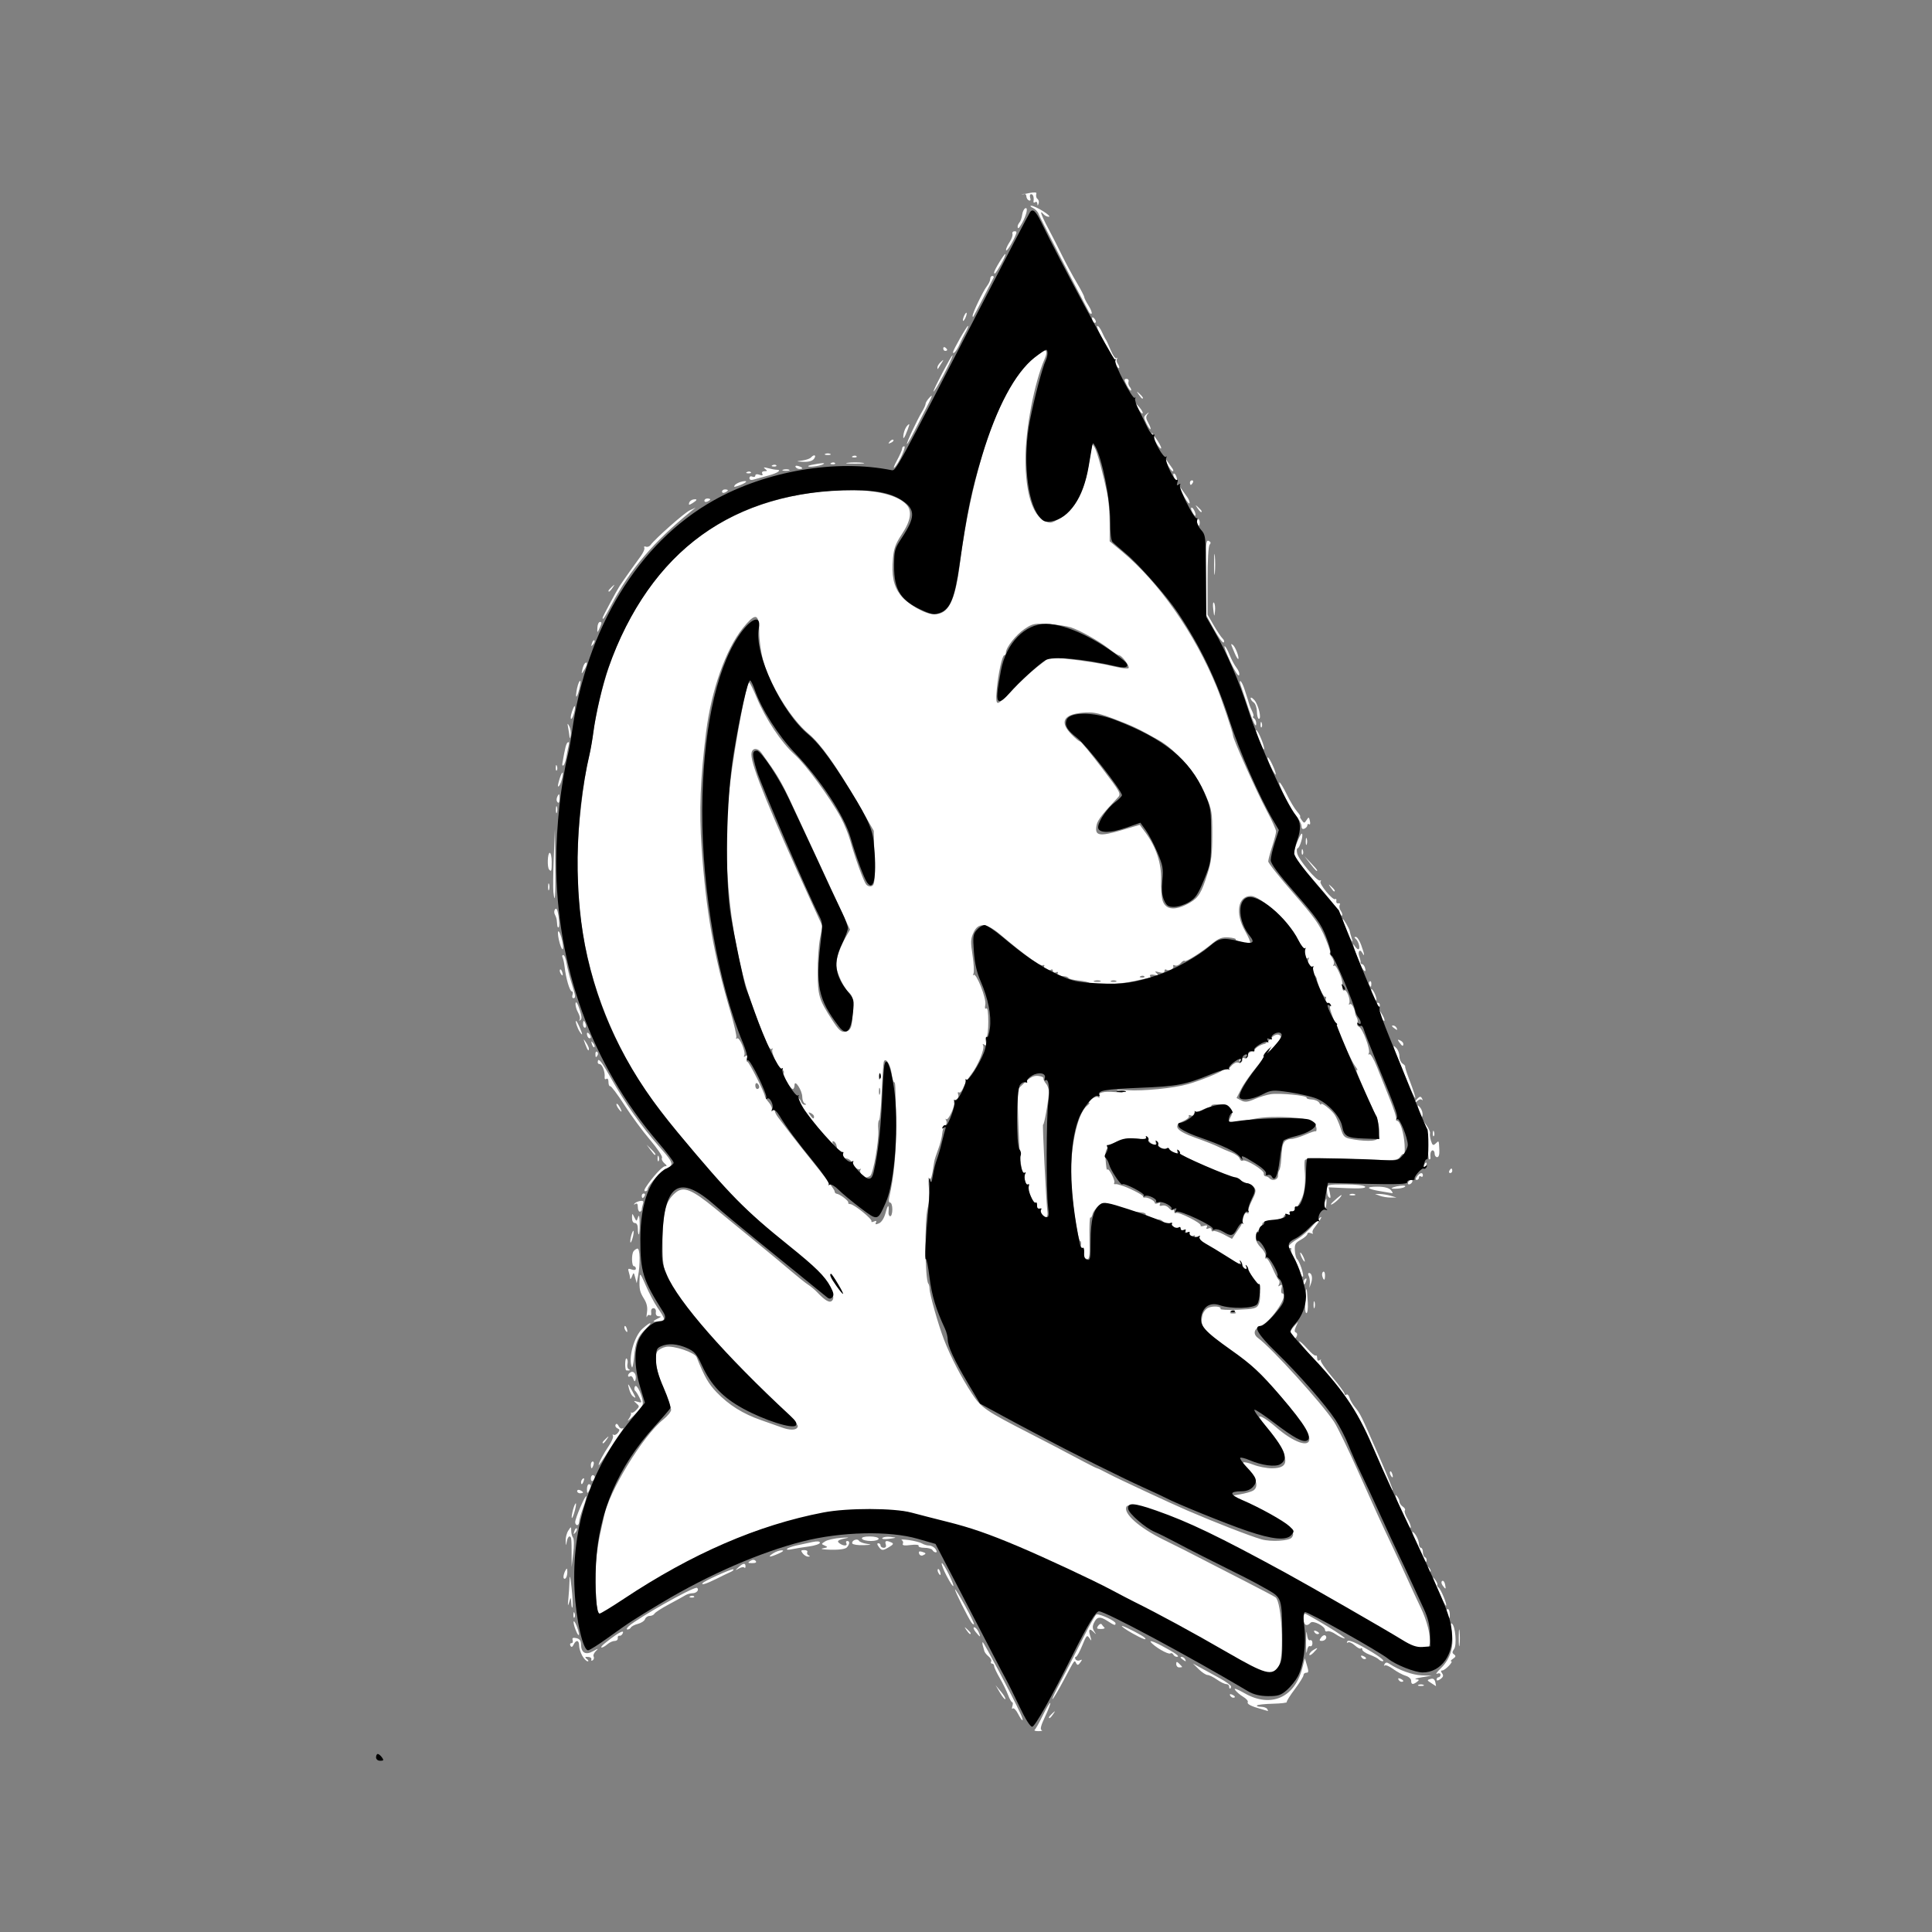 <?xml version="1.0" encoding="UTF-8" standalone="no"?>
<svg
   xmlns:dc="http://purl.org/dc/elements/1.1/"
   xmlns:cc="http://creativecommons.org/ns#"
   xmlns:rdf="http://www.w3.org/1999/02/22-rdf-syntax-ns#"
   xmlns:svg="http://www.w3.org/2000/svg"
   xmlns="http://www.w3.org/2000/svg"
   xmlns:sodipodi="http://sodipodi.sourceforge.net/DTD/sodipodi-0.dtd"
   xmlns:inkscape="http://www.inkscape.org/namespaces/inkscape"
   version="1.1"
   id="svg2245"
   width="75"
   height="75"
   viewBox="0 0 75 75"
   sodipodi:docname="white_blue_devil.svg"
   inkscape:version="1.0 (4035a4fb49, 2020-05-01)">
  <rect x="0" y="0" width="75" height="75" fill="#808080" stroke="none"/>
  <defs
     id="defs2249" />
  <sodipodi:namedview
     inkscape:document-rotation="0"
     pagecolor="#ffffff"
     bordercolor="#666666"
     borderopacity="1"
     objecttolerance="10"
     gridtolerance="10"
     guidetolerance="10"
     inkscape:pageopacity="0"
     inkscape:pageshadow="2"
     inkscape:window-width="1920"
     inkscape:window-height="1001"
     id="namedview2247"
     showgrid="false"
     inkscape:zoom="7.9382882"
     inkscape:cx="47.493324"
     inkscape:cy="47.309098"
     inkscape:window-x="-9"
     inkscape:window-y="-9"
     inkscape:window-maximized="1"
     inkscape:current-layer="g2253" />
  <g
     inkscape:groupmode="layer"
     inkscape:label="Image"
     id="g2253">
    <g
       id="g2854"
       transform="matrix(0.095,0,0,0.109,13.14,8.743)">
      <path
         d="m 284.542,-11.662 c -1.023,-0.04 -2.816,0.277 -4.107,0.517 0.37,0.096 0.64,0.393 0.654,0.827 0.02,0.63 0.487,1.3 1.037,1.485 0.635,0.214 0.822,-0.131 0.514,-0.944 -0.267,-0.705 -0.087,-1.282 0.4,-1.282 0.825,0 1.227,1.13 0.959,2.69 -0.063,0.367 0.256,0.436 0.707,0.154 0.451,-0.282 0.848,-0.035 0.883,0.547 0.049,0.827 0.157,0.815 0.496,-0.047 0.239,-0.608 0.018,-1.363 -0.49,-1.681 -0.509,-0.318 -0.694,-1.186 -0.412,-1.929 0.084,-0.222 -0.179,-0.32 -0.641,-0.338 z m -4.107,0.517 c -0.167,-0.043 -0.348,-0.057 -0.547,-0.004 -1.479,0.398 -0.683,0.233 0.547,0.004 z m 2.689,4.22 c -0.66,0.008 -0.381,0.346 0.619,0.752 1,0.406 2.062,1.383 2.361,2.172 0.408,1.075 14.334,24.719 20.535,34.865 0.355,0.581 0.855,0.844 1.109,0.587 0.255,-0.258 -0.323,-1.54 -1.281,-2.852 -0.959,-1.311 -1.744,-2.672 -1.744,-3.023 -5.8e-4,-0.352 -1.366,-2.642 -3.035,-5.089 -1.669,-2.447 -4.378,-6.814 -6.018,-9.706 -1.639,-2.892 -3.422,-5.972 -3.963,-6.845 -4.336,-7.002 -5.709,-9.984 -3.623,-7.876 0.528,0.534 1.517,0.954 2.199,0.934 0.682,-0.02 -0.379,-0.915 -2.359,-1.987 -1.98,-1.072 -4.141,-1.941 -4.801,-1.933 z m -2.238,0.831 c -0.06,5e-4 -0.128,0.012 -0.203,0.038 -0.556,0.187 -1.144,1.223 -1.307,2.303 -0.163,1.079 -0.647,2.317 -1.074,2.749 -0.427,0.432 -0.777,1.076 -0.777,1.432 0,1.096 0.565,0.726 1.793,-1.173 1.715,-2.653 2.475,-5.355 1.568,-5.348 z m -4.645,8.247 c -0.652,0 -1.027,0.417 -0.834,0.926 0.193,0.509 -0.322,1.814 -1.146,2.899 -0.825,1.085 -1.496,2.336 -1.492,2.781 0.009,0.973 2.055,-1.616 3.568,-4.516 0.941,-1.803 0.928,-2.089 -0.096,-2.089 z m -3.738,8.134 c -0.337,-0.341 -4.578,5.719 -4.578,6.543 0,0.978 0.712,0.233 2.754,-2.887 1.191,-1.82 2.013,-3.465 1.824,-3.655 z m -5.33,7.775 c -0.466,0 -0.848,0.477 -0.848,1.06 0,0.583 -0.63,1.766 -1.4,2.628 -1.506,1.687 -5.801,9.466 -5.801,10.508 0,0.348 0.134,0.48 0.297,0.294 0.256,-0.292 7.359,-12.22 8.268,-13.885 0.182,-0.334 -0.05,-0.606 -0.516,-0.606 z m -10.605,13.103 c -0.14,0.003 -0.376,0.231 -0.643,0.648 -0.427,0.667 -0.775,1.577 -0.775,2.022 0,0.445 0.349,0.262 0.775,-0.405 0.427,-0.667 0.775,-1.577 0.775,-2.022 0,-0.167 -0.049,-0.245 -0.133,-0.243 z m 51.615,1.621 c -0.165,-0.021 -0.258,0.094 -0.258,0.348 0,0.46 0.24,1.078 0.533,1.374 0.293,0.297 0.72,0.352 0.947,0.122 0.227,-0.23 -0.013,-0.85 -0.533,-1.376 -0.287,-0.29 -0.525,-0.447 -0.689,-0.468 z m -50.941,3.071 c -0.492,0 -6.117,8.612 -6.117,9.365 0,0.992 1.574,-0.651 2.594,-2.707 0.602,-1.215 1.747,-3.21 2.543,-4.433 0.796,-1.223 1.238,-2.224 0.98,-2.224 z m 52.883,0 c -0.697,0 1.209,3.605 4.342,8.213 0.803,1.181 1.459,2.377 1.459,2.658 0,0.281 0.589,1.417 1.309,2.528 0.72,1.11 1.492,1.835 1.715,1.609 0.223,-0.226 -0.003,-0.907 -0.502,-1.515 -0.499,-0.608 -0.641,-1.403 -0.314,-1.767 0.326,-0.364 0.229,-0.453 -0.215,-0.199 -0.444,0.254 -1.517,-1.054 -2.387,-2.905 -0.869,-1.851 -1.767,-3.547 -1.994,-3.77 -0.227,-0.222 -0.923,-1.405 -1.547,-2.628 -0.624,-1.223 -1.464,-2.224 -1.865,-2.224 z m -62.51,7.558 c -0.287,-0.049 -0.49,0.13 -0.49,0.484 0,0.471 0.361,0.855 0.801,0.855 0.44,0 0.801,-0.159 0.801,-0.355 0,-0.196 -0.361,-0.582 -0.801,-0.857 -0.11,-0.069 -0.215,-0.11 -0.311,-0.126 z m 41.086,1.22 c -0.796,-0.079 -2.401,0.788 -4.672,2.617 -5.999,4.83 -10.649,10.97 -14.791,19.535 -6.909,14.288 -12.305,33.236 -15.334,53.843 -1.961,13.342 -4.65,17.955 -10.465,17.955 -3.689,0 -11.031,-3.68 -13.873,-6.953 -2.77,-3.19 -3.621,-6.883 -2.996,-13.004 0.362,-3.551 1.096,-5.273 3.703,-8.689 3.631,-4.758 4.209,-8.244 1.742,-10.502 -7.996,-7.316 -39.272,-6.7 -62.891,1.24 -23.154,7.784 -40.126,21.954 -52.701,43.995 -5.762,10.1 -10.245,23.429 -12.508,37.189 -0.366,2.224 -1.063,5.5 -1.549,7.279 -2.475,9.063 -4.803,27.43 -4.818,38.017 -0.038,26.408 7.27,50.473 22.184,73.046 5.775,8.742 9.998,13.59 32.494,37.308 6.775,7.143 21.487,19.157 33.699,27.521 9.018,6.176 12.869,9.786 15.342,14.382 1.072,1.992 1.186,2.84 0.475,3.559 -0.985,0.996 -2.79,0.115 -6.258,-3.055 -0.902,-0.825 -2.522,-1.997 -3.6,-2.605 -1.078,-0.608 -4.12,-2.717 -6.76,-4.688 -2.64,-1.971 -8.76,-6.405 -13.6,-9.854 -4.84,-3.449 -12.698,-9.065 -17.463,-12.477 -9.776,-7.001 -13.099,-8.152 -16.408,-5.68 -4.043,3.022 -5.228,6.921 -5.238,17.222 -0.01,10.645 0.619,12.442 7.252,20.674 6.745,8.372 20.02,21.134 35.059,33.708 13.603,11.374 13.314,11.105 12.785,11.969 -0.614,1.005 -3.198,1.003 -6.328,-0.006 -1.351,-0.436 -5.136,-1.601 -8.41,-2.589 -7.494,-2.261 -13.255,-5.402 -18.26,-9.951 -3.348,-3.044 -4.966,-5.518 -8.184,-12.526 -0.76,-1.654 -9.46,-4.198 -12.523,-3.661 -1.386,0.243 -2.962,0.981 -3.504,1.641 -1.518,1.849 -0.444,7.199 2.764,13.76 1.573,3.217 2.859,6.386 2.859,7.042 0,0.656 -1.44,2.202 -3.201,3.436 -8.344,5.846 -22.205,25.589 -24.207,34.48 -0.238,1.055 -0.964,3.92 -1.613,6.367 -0.649,2.447 -1.399,6.997 -1.668,10.111 -0.575,6.672 0.221,19.009 1.227,19.009 0.386,0 4.023,-2.018 8.082,-4.483 11.269,-6.843 29.732,-15.824 42.58,-20.714 3.52,-1.34 7.735,-2.944 9.367,-3.565 3.543,-1.347 14.151,-4.321 18.633,-5.223 1.76,-0.354 6.44,-1.297 10.4,-2.097 8.808,-1.779 36.525,-2.134 38.152,-0.488 0.533,0.538 1.78,0.978 2.771,0.978 0.991,0 2.628,0.328 3.639,0.727 1.011,0.399 4.358,1.165 7.438,1.704 8.789,1.537 18.815,4.614 34.4,10.557 15.652,5.969 22.408,8.712 29.199,11.857 2.42,1.121 7.281,3.288 10.801,4.819 11.944,5.193 26.534,12.126 43.547,20.69 14.899,7.5 16.445,7.743 18.883,2.976 2.158,-4.22 1.063,-22.75 -1.439,-24.357 -0.545,-0.35 -6.029,-2.883 -12.189,-5.628 -6.16,-2.745 -13.001,-5.804 -15.201,-6.797 -8.877,-4.008 -11.5,-5.164 -18.4,-8.118 -10.03,-4.295 -16.582,-9.4 -15.125,-11.784 1.295,-2.118 20.708,3.888 38.326,11.857 2.2,0.995 7.059,3.179 10.799,4.854 12.377,5.544 38.77,18.601 64.801,32.057 2.42,1.251 5.542,2.283 6.938,2.293 2.141,0.015 2.612,-0.338 3.033,-2.275 0.548,-2.522 -1.115,-8.271 -3.748,-12.955 -0.912,-1.623 -3.268,-6.045 -5.232,-9.827 -1.965,-3.782 -4.661,-8.877 -5.992,-11.324 -5.21,-9.575 -7.028,-13.042 -14.215,-27.098 -4.095,-8.008 -8.553,-16.015 -9.906,-17.795 -5.037,-6.622 -25.594,-26.376 -31,-29.79 -2.278,-1.438 -1.759,-3.352 1.205,-4.435 4.288,-1.568 11.708,-11.478 8.594,-11.478 -0.399,0 -0.524,-0.784 -0.275,-1.744 0.336,-1.299 0.184,-1.577 -0.598,-1.088 -0.728,0.455 -0.858,0.343 -0.424,-0.367 0.344,-0.563 0.31,-1.258 -0.076,-1.542 -0.386,-0.284 -1.559,-2.236 -2.605,-4.341 -1.046,-2.104 -2.211,-3.633 -2.59,-3.397 -0.379,0.237 -0.493,-0.084 -0.254,-0.715 0.246,-0.649 -0.538,-1.984 -1.809,-3.077 -2.565,-2.205 -2.876,-4.574 -0.846,-6.471 0.77,-0.72 1.4,-1.645 1.4,-2.054 0,-0.409 0.811,-0.802 1.801,-0.873 3.747,-0.268 7,-1.125 7,-1.845 0,-0.411 0.492,-0.555 1.094,-0.322 1.702,0.66 5.968,-4.234 6.973,-8 0.498,-1.867 0.73,-5.032 0.516,-7.034 -0.215,-2.002 -0.24,-4.045 -0.057,-4.538 0.319,-0.859 5.464,-0.881 30.535,-0.134 6.319,0.188 7.619,0.007 8.48,-1.181 0.56,-0.772 1.248,-1.167 1.531,-0.881 0.283,0.286 0.39,-1.268 0.238,-3.452 -0.288,-4.148 -1.853,-8.419 -3.086,-8.419 -0.395,0 -0.545,-0.284 -0.332,-0.632 0.213,-0.348 -0.957,-3.533 -2.598,-7.078 -1.641,-3.545 -4.011,-8.706 -5.266,-11.47 -1.255,-2.763 -2.642,-4.8 -3.08,-4.526 -0.441,0.276 -0.548,0.09 -0.24,-0.413 0.736,-1.204 -2.529,-8.803 -4.033,-9.386 -0.647,-0.251 -0.954,-0.824 -0.68,-1.272 0.274,-0.448 0.213,-1.271 -0.137,-1.827 -0.349,-0.556 -0.659,-1.191 -0.688,-1.414 -0.256,-2.008 -1.452,-3.966 -2.154,-3.527 -0.495,0.309 -0.637,0.167 -0.332,-0.332 0.678,-1.109 -1.088,-5.133 -2.002,-4.562 -0.62,0.387 -1.015,-0.769 -0.781,-2.289 0.231,-1.506 -2.556,-7.024 -3.311,-6.552 -0.505,0.315 -0.599,0.133 -0.236,-0.46 0.34,-0.556 -0.042,-1.728 -0.877,-2.692 -0.813,-0.938 -1.075,-1.468 -0.582,-1.179 0.493,0.289 -0.366,-2.104 -1.908,-5.32 -2.338,-4.876 -4.516,-7.556 -13.098,-16.126 -5.661,-5.653 -10.291,-10.748 -10.291,-11.323 2.3e-4,-0.576 0.72,-2.962 1.6,-5.302 0.88,-2.34 1.6,-4.768 1.6,-5.395 0,-0.627 -1.747,-3.991 -3.883,-7.475 -4.008,-6.535 -13.721,-25.416 -13.713,-26.66 0.006,-0.957 -4.562,-12.8 -6.668,-17.286 -8.969,-19.105 -23.585,-37.326 -38.736,-48.292 l -5,-3.618 v -6.389 c 0,-3.514 -0.411,-8.122 -0.914,-10.241 -1.751,-7.376 -4.173,-15.189 -5.182,-16.711 -0.968,-1.46 -1.032,-1.441 -1.391,0.405 -0.207,1.065 -0.806,4.12 -1.332,6.789 -1.91,9.693 -5.357,14.743 -12.662,18.547 -2.243,1.168 -3.066,1.238 -5.021,0.419 -5.073,-2.125 -7.896,-10.048 -7.896,-22.157 0,-10.666 3.594,-27.065 7.787,-35.527 0.97,-1.957 0.983,-2.98 0.188,-3.059 z m -37.832,1.738 c -0.46,0 -7.744,12.064 -7.744,12.826 0,0.269 0.843,-0.777 1.871,-2.326 2.888,-4.349 6.328,-10.5 5.873,-10.5 z m -3.736,1.631 c -0.03,-0.068 -0.36,0.178 -1.008,0.691 -0.77,0.611 -1.398,1.49 -1.398,1.955 0,0.465 0.102,0.693 0.227,0.508 0.125,-0.185 0.753,-1.065 1.398,-1.955 0.543,-0.748 0.812,-1.13 0.781,-1.199 z m 74.861,6.726 c -1.038,0 -1.022,0.307 0.123,2.267 0.728,1.247 1.499,2.09 1.713,1.874 0.214,-0.216 -0.008,-0.796 -0.494,-1.288 -0.486,-0.492 -0.718,-1.335 -0.514,-1.874 0.205,-0.539 -0.168,-0.98 -0.828,-0.98 z m 4.332,4.584 c -0.041,0.042 0.2,0.37 0.697,1.011 0.604,0.779 1.234,1.416 1.4,1.416 0.658,0 0.235,-0.663 -1.098,-1.72 -0.634,-0.503 -0.959,-0.749 -1,-0.707 z m -83.965,1.438 c -0.097,-0.029 -0.348,0.147 -0.744,0.508 -0.931,0.848 -1.691,1.884 -1.691,2.303 0,0.418 -0.677,1.726 -1.506,2.907 -0.829,1.181 -2.624,4.241 -3.99,6.799 -1.366,2.558 -2.326,4.651 -2.133,4.651 0.194,0 1.575,-2.093 3.07,-4.651 1.495,-2.558 3.895,-6.653 5.332,-9.1 1.345,-2.291 1.874,-3.352 1.662,-3.416 z m 82.973,2.202 1.404,2.251 c 0.773,1.237 1.606,2.046 1.852,1.797 0.246,-0.249 -0.386,-1.261 -1.404,-2.249 z m 5.758,3.713 c -0.057,-0.009 -0.35,0.199 -0.902,0.62 -1.245,0.948 -1.246,1.177 -0.016,3.345 0.727,1.281 1.467,2.182 1.645,2.002 0.178,-0.18 -0.241,-1.199 -0.932,-2.265 -0.976,-1.507 -1.045,-2.179 -0.309,-3.019 0.392,-0.447 0.571,-0.674 0.514,-0.683 z m -97.918,4.204 c -0.105,-0.018 -0.341,0.152 -0.715,0.466 -0.636,0.533 -1.331,1.895 -1.545,3.027 -0.457,2.419 0.3,1.692 1.705,-1.637 0.538,-1.274 0.729,-1.826 0.555,-1.856 z m 99.084,3.004 c -0.153,0 0.466,1.275 1.375,2.832 0.909,1.557 1.993,2.83 2.412,2.83 0.419,0 -0.198,-1.273 -1.373,-2.83 -1.175,-1.557 -2.261,-2.832 -2.414,-2.832 z m -105.762,2.486 c -0.311,-0.009 -0.777,0.235 -1.184,0.65 -0.784,0.799 -0.693,0.891 0.447,0.452 0.789,-0.304 1.235,-0.756 0.988,-1.005 -0.062,-0.062 -0.148,-0.094 -0.252,-0.097 z m 4.682,2.368 c -0.468,0 -0.852,0.37 -0.852,0.824 0,0.454 -0.959,2.366 -2.131,4.248 -1.172,1.882 -1.612,2.987 -0.975,2.457 1.739,-1.448 4.935,-7.528 3.957,-7.528 z m -31.252,2.532 c -0.362,0 -0.725,0.056 -1,0.168 -0.55,0.224 -0.1,0.407 1,0.407 1.1,0 1.55,-0.182 1,-0.407 -0.275,-0.112 -0.638,-0.168 -1,-0.168 z m -5.613,0.711 c -0.313,0.043 -0.756,0.277 -1.227,0.743 -0.418,0.413 -2.021,0.901 -3.561,1.084 -2.742,0.326 -2.732,0.335 0.502,0.462 2.09,0.082 3.668,-0.316 4.299,-1.084 0.671,-0.818 0.509,-1.277 -0.014,-1.205 z m 16.746,0.093 c -0.278,-0.011 -0.594,0.039 -0.883,0.156 -0.638,0.258 -0.448,0.449 0.484,0.488 0.843,0.035 1.315,-0.156 1.049,-0.425 -0.133,-0.134 -0.372,-0.208 -0.65,-0.219 z M 337.179,82.307 c 0.011,0.134 0.41,0.861 1.207,2.285 0.934,1.668 2.035,3.033 2.449,3.033 0.428,0 0.395,-0.436 -0.078,-1.011 -0.458,-0.556 -1.561,-1.921 -2.451,-3.033 -0.76,-0.949 -1.137,-1.408 -1.127,-1.274 z m -126.055,2.172 c -1.087,0 -2.175,0.043 -3,0.13 -1.65,0.175 -0.3,0.318 3,0.318 3.3,0 4.65,-0.143 3,-0.318 -0.825,-0.087 -1.913,-0.13 -3,-0.13 z m -8.865,0.01 c -0.278,-0.011 -0.596,0.041 -0.885,0.158 -0.638,0.258 -0.448,0.449 0.484,0.488 0.843,0.035 1.317,-0.156 1.051,-0.425 -0.133,-0.134 -0.372,-0.21 -0.65,-0.221 z m -4.031,0.271 c -0.333,-0.039 -1.101,0.023 -2.303,0.184 -1.98,0.265 -3.75,0.612 -3.934,0.772 -0.695,0.608 4.406,0.147 5.934,-0.537 0.534,-0.239 0.636,-0.38 0.303,-0.419 z m -19.969,0.539 c -0.278,-0.011 -0.596,0.039 -0.885,0.156 -0.638,0.258 -0.448,0.451 0.484,0.49 0.843,0.035 1.317,-0.156 1.051,-0.425 -0.133,-0.134 -0.372,-0.21 -0.65,-0.221 z m 9.078,0.367 c -0.506,-0.04 -0.751,0.114 -0.566,0.417 0.247,0.403 0.968,0.735 1.602,0.735 1.656,0 1.421,-0.551 -0.447,-1.045 -0.22,-0.058 -0.419,-0.093 -0.588,-0.107 z m -13.398,0.608 c -0.189,0.041 -0.05,0.207 0.387,0.506 1.024,0.7 0.987,0.823 -0.248,0.833 -0.853,0.007 -1.221,0.381 -0.898,0.908 0.368,0.603 -0.01,0.717 -1.154,0.35 -0.987,-0.317 -1.699,-0.194 -1.699,0.292 0,0.461 -0.541,0.629 -1.201,0.373 -0.664,-0.258 -1.199,-0.024 -1.199,0.523 0,0.63 0.656,0.816 1.801,0.509 0.99,-0.265 3.69,-0.912 6,-1.438 3.834,-0.872 5.662,-2.046 3.186,-2.046 -0.558,0 -2.088,-0.253 -3.4,-0.563 -0.868,-0.205 -1.384,-0.29 -1.572,-0.249 z m 9.09,0.646 c -0.435,-0.005 -0.9,0.044 -1.289,0.146 -0.778,0.205 -0.334,0.386 0.986,0.403 1.32,0.016 1.956,-0.152 1.414,-0.373 -0.271,-0.111 -0.676,-0.17 -1.111,-0.176 z m -15.17,0.806 c -0.278,-0.011 -0.594,0.039 -0.883,0.156 -0.638,0.258 -0.45,0.451 0.482,0.49 0.843,0.035 1.317,-0.158 1.051,-0.427 -0.133,-0.134 -0.372,-0.208 -0.65,-0.219 z m 173.545,0.709 c -0.406,-10e-7 -0.352,0.724 0.121,1.617 0.471,0.89 0.991,1.617 1.154,1.617 0.163,0 0.109,-0.728 -0.121,-1.617 -0.23,-0.89 -0.75,-1.617 -1.154,-1.617 z m 7.369,2.427 c -0.466,0 -0.848,0.363 -0.848,0.808 0,0.445 0.159,0.81 0.354,0.81 0.194,-10e-7 0.574,-0.365 0.846,-0.81 0.272,-0.445 0.114,-0.808 -0.352,-0.808 z m -182.772,0.276 c -0.209,0.01 -0.477,0.039 -0.807,0.093 -1.282,0.209 -2.721,0.798 -3.199,1.309 -0.648,0.693 -0.363,0.778 1.129,0.336 2.93,-0.869 4.339,-1.805 2.877,-1.738 z m 177.531,1.746 c -0.316,-0.134 0.612,1.633 2.297,4.228 0.933,1.436 1.806,2.284 1.941,1.884 0.135,-0.4 -0.308,-1.394 -0.984,-2.208 -0.677,-0.813 -1.805,-2.207 -2.506,-3.096 -0.4,-0.507 -0.643,-0.763 -0.748,-0.808 z m -185.608,1.213 c -0.66,0 -1.199,0.353 -1.199,0.784 0,0.431 0.539,0.574 1.199,0.318 0.66,-0.256 1.199,-0.609 1.199,-0.784 0,-0.175 -0.539,-0.318 -1.199,-0.318 z m -7.199,3.235 c -0.66,0 -1.201,0.353 -1.201,0.784 0,0.431 0.541,0.574 1.201,0.318 0.66,-0.256 1.199,-0.609 1.199,-0.784 0,-0.175 -0.539,-0.318 -1.199,-0.318 z m -5.162,0.278 c -0.168,0.01 -0.367,0.033 -0.596,0.067 -0.746,0.111 -1.507,0.66 -1.691,1.221 -0.261,0.793 0.038,0.815 1.355,0.103 1.788,-0.967 2.107,-1.463 0.932,-1.39 z m 204.762,2.149 c -0.041,0.042 0.2,0.37 0.697,1.011 1.045,1.347 1.703,1.776 1.703,1.11 0,-0.168 -0.63,-0.803 -1.4,-1.414 -0.634,-0.503 -0.959,-0.749 -1,-0.707 z m -1.693,0.81 c -0.397,0 -0.281,0.71 0.256,1.58 0.537,0.87 1.09,1.468 1.227,1.329 0.474,-0.48 -0.764,-2.909 -1.482,-2.909 z m -202.707,0.012 -2.4,0.972 c -2.208,0.894 -14.149,10.108 -16,12.346 -0.44,0.532 -1.299,0.797 -1.91,0.589 -0.611,-0.208 -0.903,-0.034 -0.646,0.385 0.256,0.419 -0.453,1.831 -1.576,3.138 -1.899,2.209 -7.075,8.59 -8.482,10.457 -1.225,1.625 -6.984,10.991 -6.984,11.359 0,1.021 0.826,-0.042 3.637,-4.678 7.67,-12.652 17.139,-22.349 32.377,-33.157 z m 205.225,4.033 c -0.426,0 -0.568,0.545 -0.314,1.212 0.253,0.667 0.602,1.214 0.775,1.214 0.173,0 0.314,-0.547 0.314,-1.214 0,-0.667 -0.349,-1.212 -0.775,-1.212 z m 4.232,7.761 c -0.928,-0.146 -1.057,1.856 -1.057,12.84 v 13.271 l 3.326,5.277 c 1.83,2.902 3.652,5.074 4.049,4.826 0.397,-0.248 0.209,-0.871 -0.416,-1.384 -0.625,-0.513 -2.267,-2.638 -3.648,-4.72 l -2.512,-3.786 v -12.027 c 0,-7.445 0.327,-12.357 0.855,-12.891 0.605,-0.612 0.488,-1.006 -0.4,-1.351 -0.069,-0.027 -0.135,-0.045 -0.197,-0.055 z m 2.604,4.684 c -0.113,-0.164 -0.191,1.23 -0.191,3.732 0,3.337 0.142,4.702 0.314,3.033 0.173,-1.668 0.173,-4.398 0,-6.066 -0.043,-0.417 -0.086,-0.645 -0.123,-0.699 z m -245.26,11.011 c -0.041,-0.042 -0.366,0.204 -1,0.707 -0.77,0.611 -1.4,1.246 -1.4,1.414 0,0.666 0.656,0.238 1.701,-1.11 0.498,-0.641 0.741,-0.969 0.699,-1.011 z m 244.885,6.286 c -0.29,-0.059 -0.357,0.89 -0.148,2.411 0.382,2.792 0.437,2.847 0.701,0.709 0.158,-1.278 -0.028,-2.641 -0.414,-3.031 -0.05,-0.051 -0.097,-0.08 -0.139,-0.088 z m -187.502,5.176 c 1.347,-0.196 1.816,1.584 1.816,5.427 0,2.644 0.685,7.031 1.521,9.75 2.715,8.819 11.394,21.121 18.59,26.348 4.936,3.586 11.203,11.245 19.775,24.172 l 6.914,10.423 0.266,9.596 c 0.232,8.353 0.096,9.662 -1.061,10.111 -0.731,0.284 -1.779,0.011 -2.328,-0.606 -1.105,-1.242 -4.507,-9.416 -6.525,-15.682 -0.717,-2.224 -2.425,-5.864 -3.797,-8.089 -4.369,-7.085 -14.231,-18.808 -18.916,-22.487 -5.414,-4.251 -11.852,-12.668 -15.436,-20.181 -1.432,-3.003 -2.827,-5.46 -3.1,-5.46 -1.107,-4.2e-4 -5.685,21.086 -7.814,35.995 -3.823,26.764 0.163,58.713 10.219,81.913 4.824,11.129 5.893,13.097 6.824,12.562 0.477,-0.275 0.612,-0.214 0.301,0.134 -0.786,0.881 2.215,6.596 3.783,7.204 0.707,0.274 1.065,0.859 0.797,1.297 -0.522,0.854 2.653,5.684 3.736,5.684 0.357,0 0.663,-0.635 0.678,-1.414 0.042,-2.247 3.172,1.963 3.172,4.268 0,1.026 0.45,2.049 1,2.273 0.783,0.32 0.778,0.422 -0.025,0.472 -0.564,0.035 -1.231,-0.482 -1.484,-1.149 -0.253,-0.667 -0.816,-1.213 -1.25,-1.213 -0.963,0 4.261,6.422 11.652,14.327 3.021,3.23 5.821,5.671 6.221,5.421 0.4,-0.25 0.629,0.027 0.508,0.616 -0.121,0.589 0.395,1.075 1.148,1.08 0.753,0.005 1.833,0.534 2.4,1.175 0.862,0.974 0.828,1.039 -0.207,0.395 -0.681,-0.423 -0.341,0.026 0.754,1.001 1.095,0.975 2.372,1.553 2.838,1.286 0.466,-0.267 0.578,-0.188 0.252,0.176 -0.708,0.79 0.811,2.84 2.092,2.822 0.496,-0.007 1.332,-0.29 1.857,-0.628 1.286,-0.827 3.651,-12.694 3.291,-16.513 -0.159,-1.68 -0.013,-3.149 0.32,-3.264 0.334,-0.115 0.822,-4.577 1.086,-9.915 0.264,-5.339 0.636,-10.202 0.824,-10.808 0.612,-1.971 2.693,0.628 3.232,4.036 0.272,1.722 0.718,3.132 0.992,3.132 0.555,0 0.567,0.202 0.818,14.963 0.161,9.438 -0.869,18.996 -2.809,26.087 -0.301,1.101 -0.144,1.819 0.396,1.819 0.491,0 0.893,1.092 0.893,2.427 0,1.335 -0.382,2.427 -0.85,2.427 -0.468,0 -0.787,-0.637 -0.709,-1.416 0.299,-2.97 -0.248,-2.908 -1.178,0.13 -0.608,1.988 -1.632,3.411 -2.756,3.831 -1.279,0.478 -1.626,0.402 -1.217,-0.267 0.385,-0.63 0.123,-0.761 -0.801,-0.403 -0.755,0.293 -1.211,0.263 -1.012,-0.065 0.454,-0.748 -7.178,-6.124 -8.693,-6.124 -0.614,0 -0.97,-0.238 -0.793,-0.527 0.339,-0.555 -3.427,-3.05 -4.793,-3.176 -0.44,-0.04 -0.799,-0.448 -0.799,-0.904 0,-0.457 -3.284,-4.369 -7.295,-8.695 -4.011,-4.326 -8.87,-9.674 -10.799,-11.886 -1.929,-2.212 -4.136,-4.737 -4.906,-5.612 -0.77,-0.875 -1.4,-1.907 -1.4,-2.295 0,-0.387 -0.416,-0.444 -0.924,-0.126 -0.561,0.351 -0.707,0.222 -0.371,-0.328 0.304,-0.497 -0.18,-1.645 -1.076,-2.551 -0.896,-0.906 -1.654,-1.92 -1.684,-2.253 -0.121,-1.355 -6.509,-12.337 -7.176,-12.337 -0.395,0 -0.49,-0.605 -0.209,-1.345 0.371,-0.977 0.221,-1.166 -0.549,-0.685 -0.681,0.425 -0.867,0.349 -0.521,-0.215 0.725,-1.187 -1.947,-6.712 -2.945,-6.088 -0.435,0.272 -0.578,0.144 -0.316,-0.284 0.262,-0.428 -0.875,-4.761 -2.525,-9.629 -6.713,-19.8 -9.883,-35.618 -11.664,-58.191 -1.024,-12.983 -0.509,-24.483 1.832,-40.849 2.147,-15.009 8.001,-29.506 14.988,-37.114 2.298,-2.503 3.876,-3.849 4.924,-4.001 z m -63.227,1.75 c -0.526,3e-5 -1.011,0.874 -1.076,1.941 -0.132,2.16 -0.064,2.146 1.168,-0.255 0.645,-1.256 0.621,-1.687 -0.092,-1.687 z m 179.777,0.64 c 0.929,-0.002 2.041,0.046 3.441,0.124 3.423,0.191 7.532,0.716 9.129,1.167 3.84,1.085 11.474,4.823 15.639,7.656 1.839,1.252 3.667,2.277 4.061,2.277 1.128,0 4.53,3.976 3.926,4.587 -0.299,0.302 -2.791,0.077 -5.537,-0.498 -5.397,-1.131 -12.146,-2.071 -20.992,-2.923 l -5.6,-0.539 -5.146,3.492 c -2.83,1.92 -7.375,5.599 -10.102,8.178 -2.726,2.579 -5.412,4.688 -5.969,4.688 -0.757,0 -0.887,-1.198 -0.52,-4.757 0.597,-5.772 2.234,-12.228 3.102,-12.228 0.349,0 0.635,-0.422 0.635,-0.936 0,-1.805 4.089,-6.329 7.602,-8.411 2.395,-1.419 3.544,-1.872 6.332,-1.878 z m -182.307,5.885 c -0.244,0.058 -0.55,0.46 -0.775,1.058 -0.434,1.153 -0.343,1.245 0.447,0.452 0.547,-0.549 0.793,-1.2 0.547,-1.45 -0.062,-0.062 -0.137,-0.08 -0.219,-0.061 z m 260.572,1.376 c -0.33,-0.066 0.019,0.664 1.355,3.359 0.607,1.225 1.236,2.096 1.396,1.933 0.502,-0.508 -1.205,-4.378 -2.207,-5.004 -0.249,-0.156 -0.435,-0.266 -0.545,-0.288 z m -2.824,0.749 c -0.343,-0.011 0.724,2.511 2.373,5.606 1.688,3.169 3.237,5.237 3.545,4.734 0.301,-0.492 -0.143,-1.644 -0.986,-2.559 -0.843,-0.915 -2.157,-3.035 -2.92,-4.712 -0.763,-1.677 -1.668,-3.057 -2.012,-3.069 z m -260.932,5.826 c -0.095,0.021 -0.211,0.074 -0.348,0.16 -0.387,0.242 -0.909,1.263 -1.16,2.271 -0.441,1.768 -0.416,1.778 0.703,0.263 1.124,-1.521 1.47,-2.845 0.805,-2.694 z m -2.404,6.515 c -0.067,-0.009 -0.159,0.049 -0.277,0.176 -0.413,0.445 -0.972,2.082 -1.242,3.64 -0.574,3.3 0.565,1.688 1.428,-2.022 0.266,-1.143 0.294,-1.767 0.092,-1.793 z m 269.725,0.057 c -0.25,-0.024 -0.195,0.582 0.16,1.483 0.406,1.029 1.93,4.965 3.387,8.746 1.595,4.141 2.768,6.272 2.947,5.356 0.164,-0.836 -0.186,-1.832 -0.779,-2.212 -0.593,-0.38 -0.797,-0.699 -0.451,-0.705 0.345,-0.007 0.179,-0.832 -0.371,-1.833 -0.55,-1.001 -1.044,-2.001 -1.098,-2.224 -0.054,-0.222 -0.37,-1.132 -0.703,-2.022 -0.333,-0.89 -0.98,-2.626 -1.436,-3.859 -0.456,-1.233 -1.145,-2.441 -1.531,-2.682 -0.048,-0.03 -0.089,-0.046 -0.125,-0.049 z m 4.494,5.915 c -0.163,-0.029 -0.258,0.034 -0.258,0.2 0,0.44 0.561,1.118 1.248,1.507 0.693,0.392 1.282,1.852 1.322,3.276 0.04,1.413 0.406,2.569 0.814,2.569 1.203,0 -0.233,-5.126 -1.879,-6.707 -0.518,-0.497 -0.977,-0.797 -1.248,-0.845 z m -276.529,3.031 c -0.209,0.097 -0.665,0.97 -1.096,2.123 -0.492,1.318 -0.604,2.397 -0.25,2.397 0.658,0 1.919,-4.01 1.42,-4.514 -0.019,-0.019 -0.044,-0.02 -0.074,-0.006 z m 210.49,2.245 c 2.661,0.072 5.097,0.674 9.781,2.228 7.965,2.641 9.908,3.447 18.398,7.609 7.182,3.521 15.58,12.065 19.197,19.535 2.593,5.355 2.741,6.123 2.74,14.155 -6.9e-4,6.896 -0.355,9.482 -1.887,13.75 -2.475,6.897 -3.709,8.696 -7.172,10.449 -5.828,2.95 -9.864,2.739 -11.193,-0.585 -0.479,-1.198 -0.784,-4.545 -0.678,-7.437 0.216,-5.885 -1.999,-11.765 -6.369,-16.912 l -2.342,-2.759 -6.773,1.748 c -9.997,2.578 -11.826,2.264 -10.805,-1.85 0.409,-1.647 2.53,-4.02 8.551,-9.558 1.513,-1.392 1.361,-1.641 -6.545,-10.717 -4.452,-5.111 -8.404,-9.291 -8.781,-9.291 -0.378,0 -1.958,-1.131 -3.514,-2.512 -4.992,-4.431 -3.391,-7.157 4.562,-7.763 1.029,-0.078 1.941,-0.113 2.828,-0.088 z m 70.072,3.363 c -0.121,-0.018 -0.205,0.278 -0.229,0.867 -0.035,0.853 0.154,1.329 0.42,1.061 0.266,-0.269 0.294,-0.966 0.062,-1.55 -0.096,-0.242 -0.181,-0.366 -0.254,-0.377 z m -283.363,0.733 c -0.066,0.082 0.013,0.54 0.205,1.414 0.244,1.112 0.499,2.567 0.564,3.235 0.066,0.667 0.274,0.406 0.463,-0.583 0.189,-0.988 -0.063,-2.443 -0.563,-3.235 -0.392,-0.622 -0.604,-0.914 -0.67,-0.831 z m 281.362,2.224 c -0.367,0 0.115,1.629 1.072,3.622 0.957,1.992 1.907,3.451 2.113,3.243 0.541,-0.547 -2.391,-6.864 -3.186,-6.864 z m -281.024,4.25 c -0.076,-0.013 -0.173,0.016 -0.289,0.088 -0.685,0.428 -1.08,1.764 -2.236,7.595 -0.111,0.558 0.101,0.828 0.469,0.598 0.368,-0.23 0.903,-1.596 1.189,-3.037 0.287,-1.441 0.713,-3.303 0.947,-4.137 0.187,-0.667 0.148,-1.07 -0.08,-1.108 z m 76.504,2.435 c 0.769,0.036 1.665,0.515 2.416,1.471 0.845,1.075 2.145,2.683 2.889,3.573 3.185,3.81 5.714,7.613 8.34,12.538 10.958,20.552 14.781,27.747 17.191,32.355 1.512,2.892 3.862,7.32 5.221,9.842 l 2.471,4.586 -2.08,3.179 c -1.145,1.749 -2.512,4.637 -3.039,6.416 -0.84,2.836 -0.753,3.709 0.719,7.074 0.924,2.111 2.585,4.557 3.691,5.437 1.711,1.361 1.999,2.226 1.932,5.788 -0.044,2.303 -0.327,5.099 -0.631,6.211 -0.374,1.37 -1.205,2.099 -2.576,2.263 -1.646,0.197 -2.647,-0.599 -5.357,-4.264 -5.361,-7.248 -5.813,-8.556 -5.863,-16.942 -0.025,-4.166 0.395,-9.571 0.936,-12.011 l 0.982,-4.437 -4.408,-8.391 c -17.083,-32.518 -24.602,-48.623 -24.602,-52.7 0,-1.349 0.781,-2.035 1.77,-1.989 z m 209.258,3.021 c -0.372,0 0.139,1.432 1.135,3.181 0.996,1.75 1.923,3.068 2.059,2.931 0.451,-0.456 -2.505,-6.112 -3.193,-6.112 z M 89.016,192.25 c -0.121,-0.018 -0.205,0.278 -0.229,0.867 -0.035,0.853 0.154,1.331 0.42,1.062 0.266,-0.269 0.294,-0.968 0.062,-1.552 -0.096,-0.242 -0.181,-0.366 -0.254,-0.377 z m 2.51,2.701 c -0.298,0.056 -0.998,1.436 -1.594,3.49 -0.404,1.393 -0.328,1.772 0.246,1.214 0.458,-0.445 1.061,-1.902 1.34,-3.237 0.221,-1.059 0.187,-1.501 0.008,-1.467 z m 292.992,3.492 c -0.956,-0.001 4.215,9.033 6.734,11.766 1.25,1.356 2.271,3.074 2.271,3.817 0,0.869 0.43,1.186 1.201,0.887 0.66,-0.256 1.199,-0.813 1.199,-1.236 0,-0.424 0.326,-0.567 0.725,-0.318 0.399,0.249 0.536,-0.282 0.303,-1.183 -0.38,-1.47 -0.52,-1.505 -1.367,-0.334 -0.862,1.192 -1.036,1.195 -2,0.02 -0.581,-0.708 -0.848,-1.288 -0.594,-1.288 0.254,0 -0.353,-0.823 -1.35,-1.831 -0.996,-1.007 -2.87,-3.738 -4.164,-6.067 -1.294,-2.329 -2.625,-4.233 -2.959,-4.234 z m -294.467,4.24 c -0.113,0.034 -0.271,0.229 -0.486,0.573 -0.404,0.646 -0.557,1.466 -0.34,1.821 0.694,1.135 1.1,0.696 1.088,-1.175 -0.006,-0.888 -0.073,-1.276 -0.262,-1.219 z m -0.953,4.222 c -0.145,-0.054 -0.248,0.41 -0.248,1.244 0,1.112 0.182,1.567 0.404,1.011 0.222,-0.556 0.222,-1.466 0,-2.022 -0.055,-0.139 -0.108,-0.215 -0.156,-0.233 z m -0.658,8.118 -0.461,10.111 c -0.254,5.561 -0.33,11.113 -0.168,12.337 0.653,4.925 0.906,1.608 0.771,-10.111 z m 305.162,1.663 c -0.762,0.232 -3.277,5.758 -3.277,7.372 0,0.645 3.919,5.062 8.711,9.819 4.791,4.756 9.142,9.498 9.666,10.538 0.524,1.039 1.155,1.686 1.402,1.436 0.247,-0.25 0.005,-0.992 -0.535,-1.651 -0.541,-0.659 -0.744,-1.586 -0.453,-2.062 0.291,-0.475 0.051,-0.766 -0.531,-0.644 -0.583,0.122 -0.961,-0.258 -0.84,-0.847 0.121,-0.589 -0.091,-0.879 -0.471,-0.642 -0.946,0.591 -6.734,-5.516 -5.965,-6.294 0.339,-0.343 0.213,-0.5 -0.277,-0.352 -1.222,0.369 -8.71,-7.411 -9.289,-9.651 -0.258,-0.996 -0.178,-1.809 0.178,-1.809 0.831,0 2.423,-4.565 1.809,-5.186 -0.034,-0.034 -0.076,-0.043 -0.127,-0.028 z m 1.896,1.542 c -0.145,-0.054 -0.248,0.41 -0.248,1.244 0,1.112 0.182,1.567 0.404,1.011 0.222,-0.556 0.222,-1.466 0,-2.022 -0.056,-0.139 -0.108,-0.215 -0.156,-0.233 z m -1.684,3.952 c -0.121,-0.018 -0.203,0.276 -0.227,0.865 -0.035,0.853 0.154,1.331 0.42,1.062 0.266,-0.269 0.294,-0.966 0.062,-1.55 -0.096,-0.242 -0.183,-0.366 -0.256,-0.377 z m -307.49,1.337 c -0.885,0 -1.114,5.076 -0.268,5.932 0.934,0.945 1.066,0.609 1.066,-2.698 0,-1.78 -0.359,-3.235 -0.799,-3.235 z m 308.401,1.212 2.35,2.63 c 2.19,2.45 2.85,3.001 2.85,2.376 0,-0.139 -1.17,-1.324 -2.6,-2.63 z M 85.897,234.406 c -0.145,-0.054 -0.246,0.41 -0.246,1.244 0,1.112 0.182,1.567 0.404,1.011 0.222,-0.556 0.222,-1.466 0,-2.022 -0.055,-0.139 -0.11,-0.215 -0.158,-0.233 z m 318.828,0.434 c -0.041,0.042 0.2,0.37 0.697,1.011 0.604,0.779 1.234,1.416 1.4,1.416 0.658,0 0.235,-0.663 -1.098,-1.72 -0.634,-0.503 -0.959,-0.749 -1,-0.707 z m -31.895,4.046 c 4.031,0 15.976,9.584 19.223,15.425 0.972,1.748 2.059,3.177 2.418,3.177 0.359,0 0.611,0.275 0.559,0.608 -0.31,1.987 0.199,3.468 1.018,2.956 0.544,-0.34 0.709,-0.225 0.398,0.282 -0.746,1.221 0.277,3.529 1.285,2.899 0.525,-0.328 0.599,-0.128 0.195,0.533 -0.393,0.642 -0.176,1.405 0.555,1.945 0.661,0.489 1.242,1.252 1.291,1.696 0.213,1.928 2.837,6.793 3.455,6.406 0.374,-0.233 0.482,0.093 0.242,0.727 -0.24,0.633 0.146,1.378 0.859,1.655 0.713,0.277 1.086,0.848 0.828,1.27 -0.567,0.928 7.921,18.266 10.287,21.012 0.924,1.073 1.246,1.699 0.715,1.39 -0.847,-0.492 0.74,2.849 7.664,16.134 1.086,2.084 1.609,4.305 1.422,6.037 -0.265,2.451 -0.581,2.766 -3.008,3 -1.492,0.143 -4.682,-0.027 -7.09,-0.381 -4.192,-0.616 -4.428,-0.784 -5.6,-3.938 -0.673,-1.811 -1.764,-3.997 -2.424,-4.858 -1.43,-1.866 -5.594,-4.673 -5.611,-3.782 -0.007,0.344 -0.328,0.12 -0.715,-0.498 -0.387,-0.618 -1.786,-1.163 -3.109,-1.212 -1.323,-0.05 -2.259,-0.333 -2.08,-0.628 0.461,-0.759 -10.961,-1.746 -14.631,-1.264 -1.679,0.221 -4.656,1.013 -6.617,1.762 -2.756,1.052 -3.999,1.161 -5.473,0.482 l -1.906,-0.879 1.883,-3.227 c 1.036,-1.774 3.86,-5.284 6.273,-7.802 2.413,-2.518 3.848,-4.274 3.188,-3.9 -0.762,0.431 -0.644,0.037 0.324,-1.078 1.684,-1.941 2.483,-2.312 1.604,-0.744 -0.312,0.556 0.731,-0.229 2.32,-1.746 1.589,-1.516 2.701,-3.064 2.473,-3.438 -0.715,-1.169 -2.653,-0.749 -4.32,0.936 -0.88,0.89 -1.871,1.663 -2.201,1.716 -1.89,0.305 -4.199,1.6 -4.199,2.356 0,0.482 -0.306,0.687 -0.682,0.452 -0.375,-0.235 -1.366,0.133 -2.201,0.82 -0.835,0.686 -1.013,0.984 -0.395,0.66 0.721,-0.378 0.926,-0.268 0.574,0.308 -0.302,0.494 -1.041,0.707 -1.643,0.474 -0.601,-0.233 -1.365,0.021 -1.697,0.565 -0.412,0.674 -0.27,0.782 0.443,0.336 0.678,-0.424 0.854,-0.339 0.498,0.243 -0.302,0.494 -1.05,0.705 -1.662,0.468 -0.612,-0.237 -1.832,0.294 -2.709,1.181 -0.877,0.887 -1.795,1.41 -2.041,1.161 -0.246,-0.249 -0.906,-0.099 -1.467,0.334 -1.222,0.944 -9.207,3.749 -14.221,4.996 -5.732,1.426 -18.273,2.516 -24.799,2.155 -4.266,-0.236 -5.192,-0.139 -3.201,0.334 2.253,0.535 1.928,0.598 -1.668,0.33 -4.893,-0.365 -7.411,0.226 -6.604,1.546 0.303,0.495 0.136,0.609 -0.402,0.273 -0.507,-0.317 -1.722,-0.01 -2.701,0.683 -0.979,0.693 -1.439,1.26 -1.023,1.26 0.416,0 0.006,0.53 -0.91,1.179 -4.068,2.881 -7.114,16.098 -6.398,27.762 0.457,7.445 2.82,20.402 3.721,20.402 0.351,0 0.434,0.784 0.186,1.744 -0.309,1.194 -0.158,1.563 0.475,1.167 0.612,-0.383 0.858,0.042 0.727,1.256 -0.128,1.182 0.285,1.936 1.162,2.121 1.214,0.256 1.343,-0.541 1.199,-7.374 -0.088,-4.213 0.068,-7.516 0.348,-7.34 0.28,0.175 0.687,-0.367 0.904,-1.207 0.217,-0.839 1.353,-2.161 2.523,-2.937 1.833,-1.215 2.43,-1.263 4.297,-0.353 2.064,1.006 8.524,2.316 13.09,2.654 1.168,0.086 1.975,0.402 1.793,0.699 -0.298,0.488 3.706,1.799 5.684,1.86 0.44,0.014 1.292,0.496 1.893,1.072 0.601,0.576 1.499,0.911 1.994,0.744 0.495,-0.167 1.381,0.184 1.971,0.78 0.589,0.596 1.402,0.877 1.807,0.624 0.405,-0.253 0.736,-0.037 0.736,0.482 0,0.519 0.539,0.734 1.199,0.478 0.66,-0.256 1.201,-0.091 1.201,0.365 0,0.457 0.359,0.607 0.799,0.332 0.44,-0.275 0.801,-0.074 0.801,0.444 0,0.52 0.558,0.726 1.242,0.46 0.811,-0.315 1.042,-0.156 0.668,0.456 -0.383,0.626 -0.131,0.766 0.758,0.421 0.732,-0.284 1.332,-0.198 1.332,0.193 0,0.391 1.711,1.599 3.801,2.684 2.09,1.085 5.883,3.108 8.43,4.495 2.547,1.387 4.406,2.08 4.131,1.538 -0.275,-0.541 0.282,-0.075 1.238,1.037 0.956,1.112 1.502,1.477 1.211,0.81 -0.291,-0.667 0.307,-0.124 1.33,1.207 1.023,1.331 2.399,2.98 3.059,3.665 1.505,1.562 1.965,5.873 0.85,7.98 -0.733,1.385 -1.847,1.631 -8.373,1.854 -4.14,0.142 -7.375,0.011 -7.189,-0.29 0.568,-0.921 -3.171,-1.182 -5.105,-0.356 -1.001,0.427 -2.03,1.624 -2.287,2.66 -0.942,3.795 0.278,5.42 7.475,9.953 3.867,2.436 7.212,4.651 7.432,4.923 0.22,0.272 2.141,1.517 4.27,2.767 7.258,4.263 24.531,22.834 24.531,26.375 0,3.211 -6.473,1.219 -13.602,-4.187 -3.417,-2.591 -6.416,-4.227 -6.883,-3.754 -0.191,0.193 1.96,2.954 4.781,6.136 7.708,8.691 7.833,12.248 0.432,12.248 -2.131,0 -5.539,-0.573 -7.576,-1.272 -2.037,-0.699 -3.916,-1.058 -4.174,-0.798 -0.258,0.261 0.857,1.701 2.477,3.201 3.173,2.939 3.787,5.65 1.545,6.825 -0.77,0.404 -3.2,1 -5.4,1.325 l -4,0.589 5.199,1.975 c 7.62,2.893 17.965,8.169 19.6,9.994 1.163,1.299 1.239,1.811 0.414,2.816 -0.999,1.217 -8.591,1.605 -12.414,0.634 -4.962,-1.26 -18.701,-5.917 -30.398,-10.305 -6.431,-2.412 -28.412,-11.337 -31.947,-12.972 -2.393,-1.107 -4.529,-2.012 -4.746,-2.012 -0.217,0 -2.67,-1.052 -5.451,-2.338 -9.669,-4.472 -14.697,-6.765 -21.457,-9.785 -18.666,-8.339 -20.477,-9.413 -24.189,-14.345 -4.468,-5.936 -8.843,-13.294 -11.506,-19.351 -2.39,-5.437 -5.904,-16.233 -5.904,-18.141 0,-0.71 -0.222,-1.516 -0.494,-1.791 -1.419,-1.435 -1.618,-22.847 -0.25,-27.037 0.529,-1.62 0.739,-4.619 0.479,-6.843 -0.268,-2.286 -0.159,-3.767 0.26,-3.505 0.634,0.396 0.966,-0.651 1.912,-6.063 0.117,-0.667 0.85,-2.67 1.631,-4.449 0.781,-1.78 1.515,-4.275 1.631,-5.545 0.116,-1.27 0.665,-2.594 1.223,-2.943 0.595,-0.372 0.755,-1.089 0.385,-1.736 -0.347,-0.606 -0.322,-0.817 0.055,-0.47 0.757,0.697 3.759,-4.924 3.156,-5.911 -0.208,-0.34 0.199,-0.841 0.902,-1.114 0.752,-0.292 1.083,-1.009 0.805,-1.744 -0.27,-0.712 -0.136,-1.037 0.312,-0.756 0.433,0.271 1.239,-0.514 1.791,-1.744 0.552,-1.23 1.99,-3.328 3.195,-4.664 2.733,-3.029 5.637,-9.149 4.908,-10.342 -0.353,-0.578 -0.177,-0.663 0.502,-0.239 0.782,0.489 0.936,0.211 0.6,-1.088 -0.248,-0.959 -0.125,-1.744 0.273,-1.744 0.399,0 0.725,-2.388 0.725,-5.306 0,-3.467 -0.288,-5.125 -0.832,-4.785 -0.527,0.329 -0.667,-0.173 -0.383,-1.369 0.51,-2.147 -3.747,-11.523 -4.797,-10.563 -0.354,0.324 -0.376,0.118 -0.049,-0.456 0.327,-0.574 0.159,-3.506 -0.373,-6.517 -0.844,-4.774 -0.799,-5.805 0.354,-8.057 1.912,-3.739 5.294,-3.55 10.943,0.612 9.765,7.195 16.367,11.373 17.363,10.986 0.581,-0.225 0.861,-0.089 0.621,0.304 -0.527,0.862 1.797,1.886 2.824,1.244 0.4,-0.25 0.729,-0.031 0.729,0.488 0,0.52 0.558,0.728 1.242,0.462 0.712,-0.276 1.032,-0.141 0.752,0.318 -0.446,0.73 -0.055,0.874 3.006,1.122 0.55,0.044 1.182,0.323 1.404,0.618 0.223,0.295 2.105,0.683 4.182,0.859 2.077,0.176 4.024,0.57 4.328,0.877 0.973,0.984 11.683,0.599 18.156,-0.654 3.449,-0.667 6.439,-1.215 6.646,-1.215 0.207,0 0.188,-0.31 -0.045,-0.691 -0.233,-0.381 0.555,-0.535 1.752,-0.342 1.739,0.28 1.936,0.172 0.977,-0.545 -0.942,-0.704 -0.727,-0.787 1,-0.381 1.436,0.337 2.199,0.19 2.199,-0.427 0,-0.519 0.328,-0.74 0.729,-0.49 1.028,0.642 3.353,-0.382 2.826,-1.244 -0.24,-0.393 0.075,-0.515 0.701,-0.273 0.626,0.243 1.681,-0.108 2.346,-0.78 0.664,-0.672 1.388,-1.04 1.607,-0.818 0.482,0.487 6.964,-3.072 11.396,-6.258 2.476,-1.78 3.961,-2.258 6.52,-2.105 1.822,0.109 3.173,0.432 3.002,0.717 -0.381,0.633 5.269,1.778 5.854,1.187 0.229,-0.232 -0.708,-2.138 -2.082,-4.236 -4.113,-6.279 -2.921,-12.433 2.408,-12.433 z m -283.891,4.552 c -0.124,-0.036 -0.253,0.015 -0.389,0.152 -0.458,0.463 -0.519,1.284 -0.139,1.898 0.368,0.595 0.715,1.445 0.77,1.89 0.055,0.445 0.154,1.325 0.221,1.955 0.067,0.63 0.338,0.928 0.602,0.662 0.264,-0.267 0.225,-2.001 -0.084,-3.853 -0.284,-1.698 -0.608,-2.594 -0.98,-2.704 z m 321.416,3.65 c -0.02,0.013 -0.031,0.041 -0.031,0.088 0,0.31 0.792,2.21 1.76,4.224 1.707,3.552 2.985,5.108 1.848,2.247 -0.31,-0.779 -0.626,-1.784 -0.703,-2.231 -0.166,-0.959 -2.573,-4.518 -2.873,-4.329 z m -320.418,4.38 c -0.09,-0.034 -0.163,0.012 -0.209,0.15 -0.184,0.552 0.115,2.372 0.662,4.044 0.547,1.672 1.145,2.588 1.328,2.036 0.184,-0.552 -0.113,-2.372 -0.66,-4.044 -0.41,-1.254 -0.85,-2.083 -1.121,-2.186 z m 325.776,1.991 c -0.668,0.008 -0.71,0.205 -0.131,0.606 1.105,0.765 1.968,3.128 1.365,3.738 -0.256,0.259 -0.953,-0.16 -1.549,-0.932 -0.938,-1.214 -0.968,-1.079 -0.227,1.011 0.471,1.328 1.414,3.603 2.096,5.055 1.216,2.59 3.051,3.811 2.146,1.428 -0.253,-0.667 -0.783,-1.214 -1.176,-1.214 -0.393,0 -0.658,-0.273 -0.588,-0.606 0.07,-0.334 -0.154,-1.258 -0.498,-2.056 -0.79,-1.831 0.205,-2.955 1.203,-1.359 1.119,1.789 0.919,0.537 -0.441,-2.755 -0.666,-1.611 -1.657,-2.923 -2.201,-2.917 z m -323.873,6.458 c -0.446,0 -0.574,0.387 -0.285,0.859 0.289,0.472 0.674,2.019 0.857,3.438 0.519,4.011 2.088,8.646 2.926,8.646 0.417,0 0.55,0.545 0.297,1.212 -0.253,0.667 -0.112,1.213 0.314,1.213 1.075,0 0.989,-0.643 -0.715,-5.356 -0.819,-2.267 -1.737,-5.448 -2.037,-7.068 -0.301,-1.62 -0.911,-2.944 -1.357,-2.944 z m -1.209,5.117 c -0.031,0.008 -0.06,0.027 -0.086,0.053 -0.21,0.212 -0.144,0.774 0.146,1.248 0.789,1.291 1.25,1.038 0.709,-0.387 -0.228,-0.601 -0.552,-0.973 -0.77,-0.914 z m 238.028,2.263 c 0.278,0.011 0.516,0.086 0.648,0.221 0.266,0.269 -0.205,0.46 -1.049,0.424 -0.932,-0.039 -1.123,-0.232 -0.484,-0.49 0.289,-0.117 0.607,-0.168 0.885,-0.156 z m -18.43,1.621 c 0.435,0.005 0.841,0.065 1.111,0.176 0.542,0.222 -0.096,0.388 -1.416,0.371 -1.32,-0.016 -1.763,-0.198 -0.984,-0.403 0.389,-0.103 0.854,-0.15 1.289,-0.144 z m 6.496,0.002 c 0.362,0 0.725,0.055 1,0.168 0.55,0.224 0.1,0.409 -1,0.409 -1.1,0 -1.55,-0.184 -1,-0.409 0.275,-0.112 0.637,-0.168 1,-0.168 z m 104.916,0.318 c -0.081,-0.009 -0.17,0.015 -0.264,0.073 -0.374,0.234 -0.472,0.763 -0.219,1.177 0.647,1.058 0.898,0.939 0.898,-0.425 0,-0.486 -0.172,-0.798 -0.416,-0.825 z m 0.5,2.818 c -0.321,-0.003 -0.173,0.904 0.328,2.016 0.501,1.112 1.18,2.022 1.508,2.022 0.328,0 0.18,-0.907 -0.328,-2.016 -0.509,-1.109 -1.187,-2.019 -1.508,-2.022 z m -325.059,4.714 c -0.093,0.004 -0.163,0.104 -0.201,0.306 -0.141,0.742 0.307,2.219 0.996,3.282 0.689,1.063 0.982,2.235 0.65,2.605 -0.332,0.369 -0.183,0.427 0.33,0.13 0.689,-0.399 0.587,-1.433 -0.393,-3.954 -0.597,-1.536 -1.102,-2.383 -1.383,-2.37 z M 424.679,276.904 c -0.466,0 -0.625,0.363 -0.354,0.808 0.272,0.445 0.654,0.81 0.848,0.81 0.194,0 0.352,-0.365 0.352,-0.81 0,-0.445 -0.38,-0.808 -0.846,-0.808 z m 0.371,2.425 c -0.16,0 0.12,0.91 0.621,2.022 0.501,1.112 1.222,2.022 1.602,2.022 0.38,0 0.1,-0.91 -0.621,-2.022 -0.721,-1.112 -1.442,-2.022 -1.602,-2.022 z m -327.959,4.044 c -0.458,0 0.55,2.657 1.457,3.843 1.296,1.693 1.317,1.139 0.057,-1.416 -0.659,-1.335 -1.34,-2.427 -1.514,-2.427 z m 3.148,0 c -0.173,0 -0.314,0.547 -0.314,1.214 0,0.667 0.349,1.213 0.775,1.213 0.426,0 0.568,-0.545 0.314,-1.213 -0.253,-0.667 -0.602,-1.214 -0.775,-1.214 z m 330.639,1.631 c -0.572,0.007 -0.475,0.325 0.246,0.796 1.537,1.004 1.815,1.004 1.201,0 -0.272,-0.445 -0.923,-0.802 -1.447,-0.796 z m -329.096,2.579 c -0.165,-0.021 -0.258,0.094 -0.258,0.348 0,0.46 0.24,1.078 0.533,1.374 0.293,0.297 0.72,0.352 0.947,0.122 0.227,-0.23 -0.013,-0.85 -0.533,-1.376 -0.287,-0.29 -0.525,-0.447 -0.689,-0.468 z m -1.555,2.435 c -0.036,0.087 0.177,0.616 0.613,1.647 0.942,2.226 1.484,2.799 1.484,1.57 0,-0.36 -0.546,-1.36 -1.213,-2.224 -0.562,-0.728 -0.848,-1.081 -0.885,-0.993 z m 332.783,0.069 c -0.208,0.021 -0.03,0.308 0.498,0.952 1.152,1.404 1.615,1.55 1.615,0.509 0,-0.397 -0.59,-0.952 -1.312,-1.232 -0.412,-0.16 -0.676,-0.242 -0.801,-0.229 z m -329.59,0.65 c -0.182,-0.065 -0.115,0.243 0.156,0.964 0.3,0.798 0.748,1.246 0.994,0.997 0.246,-0.249 -1.3e-4,-0.903 -0.547,-1.451 -0.296,-0.297 -0.495,-0.471 -0.604,-0.51 z m 327.858,1.615 c -0.468,-0.056 0.504,2.033 4.338,10.231 4.852,10.376 6.117,11.221 1.707,1.141 -0.907,-2.073 -1.562,-3.919 -1.453,-4.102 0.109,-0.182 -0.375,-0.655 -1.074,-1.051 -0.699,-0.396 -1.271,-1.567 -1.271,-2.603 0,-1.036 -0.607,-2.383 -1.35,-2.994 -0.424,-0.349 -0.74,-0.605 -0.896,-0.624 z m -325.871,1.961 c -0.244,0.027 -0.416,0.34 -0.416,0.825 0,1.364 0.254,1.483 0.9,0.424 0.253,-0.414 0.153,-0.945 -0.221,-1.179 -0.093,-0.058 -0.182,-0.08 -0.264,-0.071 z m 0.82,2.996 c -0.08,0.021 -0.141,0.085 -0.182,0.192 -0.28,0.739 -0.032,1.242 0.611,1.242 1.112,0 2.351,2.79 2.102,4.732 -0.077,0.601 0.243,0.852 0.713,0.559 0.499,-0.312 0.854,0.158 0.854,1.132 0,0.916 0.317,1.574 0.705,1.463 0.388,-0.111 2.987,2.893 5.773,6.675 2.787,3.781 7.507,9.368 10.49,12.416 2.984,3.048 5.192,5.925 4.906,6.392 -0.286,0.468 0.144,1.342 0.955,1.941 1.132,0.837 1.198,1.09 0.285,1.09 -1.082,0 -5.213,3.933 -7.857,7.482 -0.71,0.953 -0.76,1.414 -0.156,1.414 0.494,0 0.898,-0.335 0.898,-0.745 0,-1.166 6.337,-7.344 7.533,-7.344 0.589,0 1.48,-0.498 1.98,-1.108 0.722,-0.88 -0.258,-2.257 -4.752,-6.673 -7.19,-7.064 -14.194,-15.747 -20.008,-24.803 -2.735,-4.26 -4.289,-6.207 -4.852,-6.057 z m 114.789,4.949 c 0.073,0.011 0.158,0.135 0.254,0.377 0.231,0.584 0.203,1.281 -0.062,1.55 -0.266,0.269 -0.455,-0.208 -0.42,-1.061 0.024,-0.589 0.107,-0.885 0.229,-0.867 z m 64.266,0.679 c -1.483,0.038 -2.885,0.739 -4.832,2.37 l -3.076,2.577 0.381,10.595 c 0.456,12.668 1.145,18.588 2.201,18.956 0.429,0.149 0.573,0.61 0.32,1.023 -0.583,0.954 3.305,9.625 4.316,9.625 0.415,0 0.704,0.637 0.643,1.416 -0.068,0.871 0.352,1.313 1.09,1.147 0.66,-0.148 0.934,-2e-5 0.607,0.33 -0.326,0.33 -0.182,1.1 0.32,1.712 1.224,1.492 2.722,0.853 2.463,-1.051 -0.551,-4.054 -2.142,-31.682 -1.805,-31.34 0.419,0.424 2.285,-8.718 2.365,-11.588 0.027,-0.969 -0.504,-2.322 -1.18,-3.006 -0.676,-0.683 -1.126,-1.528 -1,-1.878 0.126,-0.35 -0.852,-0.738 -2.172,-0.865 -0.217,-0.021 -0.431,-0.029 -0.643,-0.024 z m -114.469,2.587 c 0.096,-0.004 0.201,0.024 0.311,0.092 0.44,0.275 0.801,0.843 0.801,1.262 0,0.419 -0.361,0.76 -0.801,0.76 -0.44,0 -0.799,-0.566 -0.799,-1.26 0,-0.52 0.201,-0.842 0.488,-0.855 z m 50.285,1.681 c 0.048,0.018 0.101,0.093 0.156,0.233 0.222,0.556 0.222,1.466 0,2.022 -0.222,0.556 -0.404,0.101 -0.404,-1.011 0,-0.834 0.103,-1.299 0.248,-1.244 z m 220.973,3.205 c -0.266,-0.016 -0.583,0.16 -1.018,0.525 -0.621,0.521 -1.129,1.13 -1.129,1.353 0,0.222 0.484,-0.002 1.074,-0.498 0.59,-0.495 1.368,-0.63 1.729,-0.3 0.36,0.33 0.384,0.125 0.055,-0.452 -0.231,-0.405 -0.445,-0.612 -0.711,-0.628 z m -328.342,2.467 c -0.035,0.001 -0.064,0.015 -0.088,0.039 -0.189,0.192 0.111,0.902 0.668,1.58 1.427,1.739 1.814,1.533 0.652,-0.348 -0.47,-0.761 -0.984,-1.282 -1.232,-1.272 z m 245.207,0.235 c 0.432,0.004 0.907,0.025 1.404,0.065 3.873,0.311 5.682,2.07 4.34,4.214 -0.403,0.643 -0.738,1.482 -0.744,1.864 -0.012,0.702 0.655,0.635 10.789,-1.088 7.142,-1.214 21.802,-0.444 23.645,1.242 0.709,0.649 1.289,1.724 1.289,2.389 0,0.665 -0.139,1.07 -0.309,0.899 -0.169,-0.171 -2.093,0.376 -4.275,1.215 -2.182,0.838 -4.82,1.524 -5.861,1.524 -1.041,0 -2.248,0.455 -2.682,1.011 -0.835,1.071 -0.953,1.648 -1.33,6.485 -0.131,1.676 -0.472,3.284 -0.758,3.572 -0.286,0.289 -0.52,1.193 -0.52,2.008 0,1.494 -2.347,2.075 -3.533,0.875 -0.33,-0.334 -1.02,-0.623 -1.533,-0.644 -0.513,-0.02 -0.844,-0.47 -0.736,-0.999 0.236,-1.156 -7.526,-5.295 -8.633,-4.603 -0.427,0.267 -0.984,-0.066 -1.24,-0.74 -0.256,-0.674 -1.783,-1.65 -3.395,-2.168 -1.611,-0.519 -4.01,-1.424 -5.33,-2.012 -1.32,-0.588 -5.515,-2.034 -9.324,-3.213 -7.965,-2.465 -9.499,-4.314 -4.955,-5.976 1.488,-0.544 2.5,-1.323 2.25,-1.732 -0.25,-0.408 0.106,-0.528 0.789,-0.263 0.683,0.265 1.24,0.079 1.24,-0.413 0,-0.492 0.27,-0.836 0.6,-0.764 0.33,0.071 1.615,-0.293 2.854,-0.81 1.239,-0.517 2.589,-0.94 3,-0.94 0.411,0 0.748,-0.275 0.748,-0.612 0,-0.253 0.914,-0.398 2.211,-0.387 z m 82.166,0.359 c -0.22,-0.034 -0.012,0.624 0.564,2.259 0.739,2.099 1.077,2.44 1.305,1.319 0.169,-0.831 -0.28,-2.104 -0.998,-2.83 -0.452,-0.457 -0.739,-0.728 -0.871,-0.749 z m -248.893,2.5 c 0.125,-0.013 0.391,0.071 0.803,0.231 0.722,0.28 1.312,0.833 1.312,1.23 0,1.04 -0.463,0.894 -1.615,-0.509 -0.528,-0.644 -0.708,-0.931 -0.5,-0.952 z m 250.725,2.589 1.174,2.022 c 0.724,1.247 1.144,3.959 1.096,7.078 -0.043,2.781 0.191,5.056 0.521,5.055 0.33,-1.5e-4 0.556,-0.273 0.504,-0.606 -0.232,-1.483 0.158,-2.628 0.895,-2.628 0.44,0 0.801,0.545 0.801,1.213 0,0.667 0.464,1.213 1.031,1.213 0.661,0 0.979,-0.944 0.885,-2.628 -0.194,-3.46 -0.139,-3.38 -1.508,-2.232 -0.987,0.828 -1.313,0.672 -1.895,-0.91 -0.387,-1.052 -0.576,-2.276 -0.422,-2.721 0.154,-0.445 -0.476,-1.72 -1.4,-2.832 z m 4.482,3.92 c -0.121,-0.018 -0.205,0.278 -0.229,0.867 -0.035,0.853 0.154,1.329 0.42,1.061 0.266,-0.269 0.294,-0.966 0.062,-1.55 -0.096,-0.242 -0.181,-0.366 -0.254,-0.377 z m -117.555,2.54 c 0.151,0.036 0.575,0.397 1.176,1.023 1.878,1.955 3.707,2.468 2.875,0.808 -0.279,-0.556 0.054,-0.313 0.738,0.539 0.684,0.852 1.88,1.602 2.658,1.667 0.778,0.064 2.201,0.551 3.162,1.08 2.237,1.231 2.875,1.217 2.24,-0.049 -0.279,-0.556 -0.028,-0.452 0.555,0.231 0.828,0.97 19.691,8.409 23.455,9.25 0.442,0.098 1.816,0.599 3.055,1.112 1.239,0.513 2.545,0.934 2.902,0.934 0.357,0 1.082,0.525 1.609,1.167 0.764,0.931 0.541,1.886 -1.102,4.72 -1.132,1.954 -1.79,3.853 -1.461,4.22 0.329,0.367 0.175,0.421 -0.344,0.12 -0.839,-0.486 -1.467,0.495 -2.002,3.118 -0.091,0.445 -0.456,1.173 -0.811,1.617 -0.355,0.445 -1.275,1.623 -2.045,2.617 l -1.4,1.807 -3.48,-1.602 c -1.915,-0.881 -3.804,-1.4 -4.199,-1.153 -0.395,0.247 -0.719,0.025 -0.719,-0.494 0,-0.52 -0.558,-0.728 -1.242,-0.462 -0.805,0.312 -1.043,0.157 -0.676,-0.444 0.385,-0.631 0.016,-0.781 -1.158,-0.47 -0.949,0.251 -1.558,0.179 -1.352,-0.158 0.478,-0.782 -9.142,-5.012 -10.074,-4.429 -0.384,0.24 -0.699,-0.01 -0.699,-0.555 0,-0.545 -0.222,-0.767 -0.494,-0.492 -0.272,0.275 -1.048,-0.056 -1.721,-0.737 -0.673,-0.681 -1.89,-1.061 -2.705,-0.845 -0.925,0.244 -1.281,0.063 -0.949,-0.48 0.337,-0.551 0.043,-0.68 -0.799,-0.354 -0.732,0.284 -1.332,0.188 -1.332,-0.213 0,-0.749 -3.126,-2.094 -4.199,-1.807 -0.33,0.088 -0.6,-0.131 -0.6,-0.488 0,-0.526 -6.657,-3.395 -9,-3.878 -0.33,-0.068 -0.871,-0.214 -1.201,-0.322 -0.33,-0.108 -0.897,-0.145 -1.26,-0.081 -0.363,0.063 -0.472,-0.188 -0.244,-0.561 0.466,-0.762 -2.211,-5.247 -2.785,-4.666 -0.341,0.345 -0.518,-0.551 -0.832,-4.2 -0.233,-2.702 0.537,-3.85 3.557,-5.298 3.395,-1.628 8.786,-2.128 11.666,-1.082 1.493,0.542 1.767,0.454 1.281,-0.409 -0.127,-0.226 -0.135,-0.322 -0.045,-0.3 z m -127.721,1.224 c 0.447,0 1.02,0.547 1.273,1.214 0.253,0.667 0.336,1.213 0.184,1.213 -0.152,0 -0.726,-0.545 -1.273,-1.213 -0.574,-0.699 -0.652,-1.214 -0.184,-1.214 z m -76.217,1.214 1.523,1.819 c 0.838,1.001 1.649,1.821 1.801,1.821 0.64,0 0.168,-0.651 -1.523,-2.099 z m 4.691,3.92 c -0.121,-0.018 -0.205,0.276 -0.229,0.865 -0.035,0.853 0.154,1.331 0.42,1.062 0.266,-0.269 0.296,-0.966 0.065,-1.55 -0.096,-0.242 -0.183,-0.366 -0.256,-0.377 z m 313.737,2.469 c -0.244,0.058 -0.55,0.46 -0.775,1.058 -0.434,1.153 -0.343,1.245 0.447,0.452 0.547,-0.549 0.793,-1.2 0.547,-1.45 -0.062,-0.062 -0.137,-0.08 -0.219,-0.061 z m 10.42,2.103 c -0.194,0 -0.576,0.365 -0.848,0.81 -0.272,0.445 -0.112,0.81 0.354,0.81 0.466,0 0.846,-0.365 0.846,-0.81 0,-0.445 -0.158,-0.81 -0.352,-0.81 z m -12.414,1.661 c -0.455,0.067 -1.055,0.467 -1.633,1.171 -0.688,0.838 -0.718,1.213 -0.098,1.213 0.494,0 0.896,-0.384 0.896,-0.855 0,-0.471 0.361,-0.633 0.801,-0.358 0.44,0.275 0.799,0.114 0.799,-0.357 0,-0.619 -0.31,-0.881 -0.766,-0.814 z m -3.939,2.384 c -0.44,0 -1.023,0.365 -1.295,0.81 -0.272,0.445 -0.133,0.81 0.307,0.81 0.44,0 1.023,-0.365 1.295,-0.81 0.272,-0.445 0.133,-0.81 -0.307,-0.81 z m -26.941,1.619 c -7.379,0 -7.553,0.042 -7.553,1.886 0,1.038 0.24,2.13 0.533,2.427 0.941,0.951 1.109,0.585 0.625,-1.365 l -0.473,-1.904 7.711,0.296 c 5.067,0.194 7.538,0.014 7.209,-0.523 -0.28,-0.459 -3.822,-0.818 -8.053,-0.818 z m 23.688,0.426 c -1.383,-0.047 -4.222,0.423 -4.811,0.94 -0.203,0.179 0.968,0.234 2.602,0.122 1.633,-0.111 2.969,-0.483 2.969,-0.825 0,-0.148 -0.299,-0.221 -0.76,-0.237 z m -10.516,0.381 c -5.155,0 -4.669,0.762 1.023,1.6 2.339,0.344 4.549,0.671 4.91,0.727 0.361,0.055 0.117,-0.444 -0.543,-1.112 -0.761,-0.77 -2.732,-1.215 -5.391,-1.215 z m -299.877,2.427 c -0.466,0 -0.848,0.365 -0.848,0.81 0,0.445 0.159,0.808 0.354,0.808 0.194,0 0.574,-0.363 0.846,-0.808 0.272,-0.445 0.114,-0.81 -0.352,-0.81 z m 289.553,0.105 c -0.362,0 -0.725,0.055 -1,0.168 -0.55,0.224 -0.1,0.409 1,0.409 1.1,0 1.55,-0.184 1,-0.409 -0.275,-0.112 -0.637,-0.168 -1,-0.168 z m 9.199,0.057 2,0.648 c 1.1,0.356 3.08,0.64 4.4,0.632 l 2.4,-0.016 -2.4,-0.616 c -1.32,-0.34 -3.3,-0.626 -4.4,-0.634 z m -13.664,0.405 c -0.134,-0.051 -0.731,0.304 -1.736,1.049 -1.43,1.059 -2.6,2.052 -2.6,2.206 0,0.614 3.001,-1.391 4.066,-2.717 0.263,-0.328 0.35,-0.506 0.27,-0.537 z m -6.184,1.325 c -0.081,-0.086 -0.251,0.242 -0.549,0.94 -0.38,0.89 -0.715,1.89 -0.746,2.224 -0.031,0.334 0.224,0.606 0.568,0.606 0.344,0 0.681,-1 0.748,-2.224 0.053,-0.96 0.059,-1.46 -0.021,-1.546 z m -279.682,0.719 c -0.198,-0.012 -0.448,0.007 -0.76,0.055 -0.918,0.142 -1.948,0.569 -2.289,0.948 -0.341,0.379 -0.171,0.429 0.379,0.109 0.663,-0.386 1,-0.021 1,1.082 0,0.916 0.359,1.667 0.799,1.667 0.44,0 0.801,-0.334 0.801,-0.743 0,-0.408 0.219,-1.324 0.488,-2.032 0.274,-0.722 0.175,-1.049 -0.418,-1.086 z m -3.898,4.74 c -0.121,0.031 -0.135,0.47 -0.146,1.345 -0.015,1.089 0.456,1.821 1.174,1.821 0.747,0 1.201,0.764 1.201,2.022 0,1.112 0.18,2.022 0.4,2.022 0.22,0 0.375,-1.73 0.344,-3.843 -0.039,-2.657 -0.245,-3.353 -0.668,-2.259 -0.607,1.57 -0.619,1.57 -1.52,0 -0.436,-0.76 -0.664,-1.139 -0.785,-1.108 z m 281.434,1.023 c -0.267,0.007 -1.332,0.903 -3.172,2.82 -1.742,1.815 -4.597,4.037 -6.346,4.939 -3.34,1.723 -4.86,3.28 -3.201,3.28 0.539,0 0.761,0.222 0.492,0.494 -0.268,0.271 0.339,1.819 1.35,3.438 1.011,1.619 2.103,3.792 2.428,4.826 0.324,1.035 0.786,1.683 1.025,1.442 0.529,-0.534 -1.406,-5.552 -2.408,-6.246 -0.395,-0.274 -0.798,-1.655 -0.895,-3.069 -0.15,-2.191 0.215,-2.758 2.473,-3.841 1.457,-0.699 2.648,-1.632 2.648,-2.074 0,-0.442 0.618,-0.564 1.375,-0.271 0.757,0.293 1.134,0.289 0.838,-0.01 -0.296,-0.299 -0.103,-1.034 0.426,-1.633 2.336,-2.645 3.311,-4.105 2.967,-4.096 z m -281.022,4.902 c -0.113,-0.053 -0.313,0.243 -0.584,0.881 -0.378,0.89 -0.688,2.165 -0.688,2.832 0,0.765 0.254,0.615 0.688,-0.405 0.378,-0.89 0.688,-2.164 0.688,-2.832 0,-0.287 -0.036,-0.444 -0.104,-0.476 z m 1.615,6.341 c -0.55,0.111 -1.263,0.566 -1.586,1.011 -0.878,1.208 -0.733,5.257 0.188,5.257 0.44,0 0.799,0.388 0.799,0.863 0,0.515 -0.693,0.642 -1.721,0.312 -1.395,-0.448 -1.622,-0.293 -1.199,0.819 0.287,0.755 0.545,1.799 0.576,2.318 0.031,0.52 0.37,0.216 0.754,-0.673 0.662,-1.536 0.728,-1.515 1.313,0.405 l 0.617,2.022 0.535,-2.427 c 0.974,-4.409 0.815,-10.128 -0.275,-9.907 z m 270.946,1.416 c -0.22,0 -0.016,0.728 0.455,1.617 0.471,0.89 1.036,1.617 1.256,1.617 0.22,0 0.016,-0.728 -0.455,-1.617 -0.471,-0.89 -1.036,-1.617 -1.256,-1.617 z m 9.443,6.791 c -0.05,0.009 -0.1,0.028 -0.152,0.061 -0.421,0.263 -0.562,1.014 -0.314,1.667 0.635,1.672 1.078,1.473 1.078,-0.48 0,-0.801 -0.264,-1.309 -0.611,-1.248 z m -5.92,0.488 c -0.419,0 -0.48,0.455 -0.135,1.011 0.345,0.556 0.553,1.739 0.461,2.628 l -0.168,1.617 0.676,-1.617 c 0.753,-1.802 0.333,-3.64 -0.834,-3.64 z m -273.297,0.638 c -0.168,0.056 -0.22,0.549 -0.256,1.384 -0.164,3.792 0.065,4.691 1.816,7.159 1.155,1.627 1.51,3.057 1.207,4.854 -0.236,1.401 -0.243,2.089 -0.016,1.53 0.228,-0.559 0.767,-0.795 1.199,-0.525 0.432,0.27 0.671,-0.182 0.531,-1.005 -0.153,-0.905 0.222,-1.497 0.947,-1.497 0.699,0 1.102,0.591 0.965,1.416 -0.149,0.897 0.29,1.433 1.199,1.465 1.142,0.041 1.067,0.202 -0.365,0.784 -0.99,0.402 -1.799,0.861 -1.799,1.021 0,0.16 1.075,0.132 2.391,-0.063 2.61,-0.387 2.575,-0.579 -0.904,-5.028 -1.218,-1.557 -3.306,-5.015 -4.641,-7.684 -1.392,-2.784 -1.995,-3.905 -2.275,-3.811 z m 272.1,1.287 c -0.072,-0.002 -0.166,0.032 -0.279,0.103 -0.435,0.272 -0.791,0.837 -0.791,1.256 0,1.164 0.574,0.906 1.105,-0.496 0.205,-0.54 0.181,-0.857 -0.035,-0.863 z m 0.102,3.813 c -0.142,0.139 -0.283,1.355 -0.438,3.632 -0.202,2.968 -0.018,4.922 0.465,4.921 0.452,-8.1e-4 0.696,-1.616 0.561,-3.709 -0.221,-3.422 -0.405,-5.023 -0.588,-4.844 z m 3.201,4.341 c -0.145,-0.054 -0.246,0.41 -0.246,1.244 0,1.112 0.18,1.567 0.402,1.011 0.222,-0.556 0.222,-1.466 0,-2.022 -0.056,-0.139 -0.108,-0.215 -0.156,-0.233 z m -33.174,3.776 c 0.362,0 0.725,0.057 1,0.17 0.55,0.224 0.1,0.407 -1,0.407 -1.1,0 -1.55,-0.183 -1,-0.407 0.275,-0.112 0.637,-0.17 1,-0.17 z m 26.582,3.535 -1.801,1.754 c -1.075,1.046 -1.606,2.269 -1.316,3.033 0.267,0.704 0.836,1.28 1.264,1.28 1.21,0 2.068,-1.888 1.02,-2.241 -0.696,-0.235 -0.709,-0.764 -0.051,-2.07 z m -264.709,0.46 c -0.289,-0.021 -1.405,0.626 -3.133,1.959 -3.455,2.664 -5.983,10.624 -4.369,13.758 0.229,0.445 0.634,-1.201 0.898,-3.659 0.573,-5.317 1.466,-7.191 4.773,-10.004 1.579,-1.344 2.119,-2.033 1.83,-2.054 z m -10.365,1.017 c -0.031,0.008 -0.06,0.027 -0.086,0.053 -0.21,0.212 -0.144,0.774 0.146,1.248 0.789,1.291 1.25,1.04 0.709,-0.385 -0.228,-0.601 -0.552,-0.975 -0.77,-0.916 z m 275.52,5.399 c -0.357,0 3.617,4.277 8.83,9.505 14.177,14.215 13.937,13.864 26.271,38.505 1.526,3.049 2.936,5.379 3.133,5.18 0.197,-0.2 -2.436,-5.911 -5.852,-12.692 -7.375,-14.643 -7.319,-14.547 -9.6,-17.009 -0.985,-1.063 -2.001,-2.603 -2.258,-3.42 -0.257,-0.818 -0.801,-1.278 -1.209,-1.023 -0.408,0.255 -0.744,0.121 -0.744,-0.296 0,-0.417 -2.307,-3.139 -5.129,-6.049 -2.822,-2.91 -4.893,-5.56 -4.602,-5.889 0.292,-0.329 0.081,-0.338 -0.469,-0.018 -0.625,0.364 -1,0.091 -1,-0.727 0,-0.72 -0.269,-1.141 -0.6,-0.934 -0.33,0.206 -1.843,-0.863 -3.361,-2.378 -1.519,-1.515 -3.055,-2.755 -3.412,-2.755 z m -274.934,6.163 c -0.486,0.065 -0.643,2.948 -0.172,4.149 0.044,0.111 0.528,0.173 1.078,0.138 0.689,-0.044 0.716,-0.181 0.086,-0.442 -0.503,-0.209 -0.743,-1.048 -0.531,-1.866 0.212,-0.818 0.05,-1.697 -0.359,-1.953 -0.035,-0.022 -0.069,-0.03 -0.102,-0.025 z m 2.41,4.765 c -0.152,-7.7e-4 -0.31,0.028 -0.473,0.09 -0.677,0.263 -1.23,0.825 -1.23,1.248 0,0.424 0.362,0.544 0.805,0.267 0.443,-0.277 1.05,0.138 1.348,0.922 0.347,0.914 0.658,1.068 0.869,0.429 0.489,-1.483 -0.253,-2.951 -1.318,-2.956 z m -1.621,4.503 c -0.108,0.023 0.027,0.56 0.326,1.556 0.334,1.112 1.009,2.29 1.5,2.617 1.419,0.945 1.411,0.755 -0.049,-1.605 -1.101,-1.779 -1.639,-2.598 -1.777,-2.567 z m 3.127,0.545 c -0.158,-0.04 -0.294,0.013 -0.396,0.182 -0.34,0.556 -0.302,1.243 0.084,1.527 0.386,0.284 1.188,1.386 1.781,2.451 1.019,1.83 0.975,1.908 -0.801,1.455 -1.691,-0.431 -1.738,-0.375 -0.484,0.575 1.32,0.999 1.317,1.125 -0.064,2.389 -0.802,0.734 -1.7,1.15 -1.994,0.926 -0.294,-0.223 -0.354,-0.161 -0.133,0.136 0.221,0.297 -0.229,1.292 -1,2.212 -0.771,0.919 0.1,0.403 1.934,-1.147 1.834,-1.55 3.546,-3.387 3.805,-4.08 0.563,-1.505 -1.624,-6.342 -2.73,-6.625 z m -7.883,13.494 c -0.155,-0.005 -0.296,0.083 -0.41,0.271 -0.278,0.455 0.049,1.044 0.729,1.307 1.02,0.396 1.054,0.678 0.195,1.617 -0.572,0.626 -1.366,0.938 -1.764,0.693 -0.398,-0.245 -0.506,-0.086 -0.238,0.351 0.267,0.438 -0.486,2.045 -1.676,3.572 -2.286,2.935 -4.162,6.038 -4.162,6.88 0,0.277 1.665,-1.811 3.701,-4.641 2.036,-2.829 4.466,-6.023 5.4,-7.095 0.934,-1.073 1.271,-1.702 0.748,-1.398 -0.523,0.304 -1.283,-0.048 -1.689,-0.782 -0.278,-0.502 -0.575,-0.768 -0.834,-0.776 z m -3.326,4.503 c -0.041,-0.042 -0.366,0.204 -1,0.707 -0.77,0.611 -1.4,1.246 -1.4,1.414 0,0.666 0.658,0.238 1.703,-1.11 0.498,-0.642 0.739,-0.969 0.697,-1.011 z m -6.426,8.898 c -0.426,0 -0.775,0.545 -0.775,1.213 0,0.667 0.142,1.214 0.314,1.214 0.173,0 0.522,-0.547 0.775,-1.214 0.253,-0.667 0.112,-1.213 -0.314,-1.213 z m 325.934,3.499 c -0.031,0.008 -0.062,0.025 -0.088,0.051 -0.21,0.212 -0.144,0.774 0.146,1.248 0.789,1.291 1.25,1.04 0.709,-0.385 -0.228,-0.601 -0.55,-0.973 -0.768,-0.914 z m -325.908,1.353 c -0.44,0 -0.801,0.568 -0.801,1.262 0,0.694 0.361,1.035 0.801,0.76 0.44,-0.275 0.801,-0.841 0.801,-1.26 0,-0.419 -0.361,-0.762 -0.801,-0.762 z m -3.73,1.118 c -0.072,-0.002 -0.166,0.032 -0.279,0.103 -0.435,0.272 -0.791,0.835 -0.791,1.254 0,1.164 0.574,0.908 1.105,-0.494 0.205,-0.54 0.181,-0.857 -0.035,-0.863 z m 2.131,2.119 c -0.44,0 -0.794,0.818 -0.787,1.819 0.01,1.472 0.16,1.589 0.787,0.608 1.002,-1.568 1.002,-2.427 0,-2.427 z m -4.066,2.014 c -0.43,-0.047 -0.734,0.113 -0.734,0.436 0,0.431 0.541,0.784 1.201,0.784 0.66,0 1.199,-0.143 1.199,-0.318 0,-0.175 -0.539,-0.526 -1.199,-0.782 -0.165,-0.064 -0.323,-0.105 -0.467,-0.12 z m 333.733,1.842 c -0.281,0.133 0.672,2.504 2.354,5.778 1.922,3.742 3.63,6.388 3.799,5.877 0.168,-0.511 -0.43,-1.976 -1.332,-3.256 -0.902,-1.28 -1.384,-2.586 -1.07,-2.903 0.313,-0.317 -0.056,-0.931 -0.822,-1.365 -0.766,-0.434 -1.395,-1.271 -1.395,-1.862 0,-0.591 -0.601,-1.574 -1.336,-2.184 -0.092,-0.076 -0.157,-0.104 -0.197,-0.085 z m -330.754,0.436 c -0.439,-0.444 -4.512,7.872 -4.512,9.213 0,0.58 0.359,1.055 0.799,1.055 0.44,0 0.801,-0.517 0.801,-1.147 0,-0.631 0.728,-2.865 1.619,-4.967 0.891,-2.102 1.473,-3.971 1.293,-4.153 z m -4.301,2.54 c -0.034,0.013 -0.076,0.045 -0.123,0.096 -0.376,0.415 -0.937,1.846 -1.25,3.179 -0.75,3.199 0.196,2.19 1.172,-1.25 0.366,-1.292 0.44,-2.118 0.201,-2.026 z m -2.014,8.555 c -0.152,-0.011 -0.445,0.375 -1.023,1.147 -0.646,0.864 -1.126,2.501 -1.066,3.639 0.1,1.903 0.138,1.922 0.457,0.249 0.191,-1.001 0.68,-1.819 1.09,-1.819 0.801,0 0.889,0.667 0.887,6.874 h -0.002 v 4.044 l 0.66,-4.852 c 0.386,-2.835 0.356,-5.173 -0.07,-5.622 -0.402,-0.423 -0.742,-1.515 -0.756,-2.427 -0.013,-0.816 -0.023,-1.223 -0.176,-1.234 z m 2.23,0.302 c -0.244,0.058 -0.552,0.46 -0.777,1.059 -0.434,1.153 -0.343,1.247 0.447,0.454 0.547,-0.549 0.793,-1.202 0.547,-1.451 -0.062,-0.062 -0.136,-0.08 -0.217,-0.061 z m 341.674,1.296 c -0.287,0 0.797,2.64 2.41,5.865 1.726,3.451 3.096,5.382 3.33,4.692 0.218,-0.645 -0.015,-1.313 -0.521,-1.483 -0.506,-0.171 -0.922,-1.008 -0.922,-1.86 0,-0.853 -0.359,-1.55 -0.799,-1.55 -0.44,0 -0.812,-0.637 -0.826,-1.416 -0.026,-1.477 -1.769,-4.248 -2.672,-4.248 z m -221.75,1.619 c -2.228,0 -3.454,0.314 -3.152,0.808 0.272,0.445 1.912,0.81 3.646,0.81 1.734,0 3.154,-0.365 3.154,-0.81 0,-0.445 -1.642,-0.808 -3.648,-0.808 z m 7.443,0.107 c -1.072,0.003 -1.998,0.178 -2.277,0.46 -0.373,0.377 0.845,0.502 2.703,0.28 3.296,-0.394 3.313,-0.411 0.678,-0.685 -0.371,-0.038 -0.746,-0.056 -1.104,-0.055 z m -16.545,0.27 c -0.478,-0.008 -1.412,0.029 -2.688,0.113 -2.55,0.166 -5.423,0.727 -6.383,1.246 -1.7,0.92 -1.703,0.96 -0.162,1.53 1.356,0.502 1.238,0.641 -0.818,0.966 -1.32,0.208 0.138,0.433 3.24,0.5 3.473,0.074 6.009,-0.252 6.6,-0.849 1.187,-1.2 1.24,-2.265 0.113,-2.265 -0.466,0 -0.625,0.363 -0.354,0.808 0.62,1.015 -1.207,1.036 -2.777,0.031 -1.33,-0.851 -0.646,-1.264 3.178,-1.923 0.55,-0.094 0.529,-0.148 0.051,-0.156 z m 22.619,0.713 c -0.543,-0.002 -0.741,0.063 -0.465,0.194 0.553,0.26 0.769,0.859 0.48,1.331 -0.354,0.58 0.678,0.722 3.18,0.436 2.038,-0.232 3.511,-0.105 3.273,0.284 -0.238,0.389 0.827,0.709 2.367,0.709 1.54,0 3.023,0.363 3.295,0.808 0.272,0.445 0.876,0.81 1.344,0.81 0.536,0 0.483,-0.449 -0.145,-1.214 -0.548,-0.667 -1.696,-1.212 -2.551,-1.212 -0.855,0 -2.161,-0.328 -2.902,-0.729 -0.741,-0.401 -3.148,-0.947 -5.348,-1.213 -1.1,-0.133 -1.986,-0.201 -2.529,-0.203 z m -19.176,0.039 c -0.183,0.022 -0.37,0.069 -0.553,0.14 -0.732,0.284 -1.132,0.842 -0.889,1.24 0.243,0.398 2.31,0.666 4.594,0.594 3.237,-0.1 3.538,-0.204 1.361,-0.47 -1.536,-0.188 -3.005,-0.686 -3.264,-1.11 -0.194,-0.318 -0.701,-0.463 -1.25,-0.395 z m 12.717,0.519 c -0.661,-0.02 -0.809,0.367 -0.5,1.181 0.292,0.768 -0.012,1.215 -0.826,1.215 -0.707,0 -1.285,-0.365 -1.285,-0.81 0,-0.445 -0.403,-0.81 -0.896,-0.81 -0.62,0 -0.59,0.376 0.098,1.214 1.225,1.493 1.664,1.503 4.34,0.098 1.727,-0.906 1.882,-1.208 0.826,-1.617 -0.778,-0.302 -1.359,-0.46 -1.756,-0.472 z m -28.207,0.128 c -0.516,-0.041 -1.266,0.028 -2.203,0.209 -1.65,0.32 -4.534,0.855 -6.408,1.191 -1.874,0.336 -3.674,0.894 -4,1.238 -0.326,0.344 0.487,0.416 1.807,0.16 1.32,-0.256 4.47,-0.706 7,-0.997 2.53,-0.292 4.602,-0.899 4.602,-1.351 0,-0.257 -0.281,-0.409 -0.797,-0.45 z m -5.588,3.075 c -1.41,0 -1.513,0.19 -0.646,1.183 0.567,0.65 1.57,1.167 2.23,1.149 0.82,-0.022 0.882,-0.163 0.195,-0.442 -0.553,-0.225 -0.801,-0.743 -0.553,-1.149 0.249,-0.407 -0.303,-0.741 -1.227,-0.741 z m -9.217,0.09 c -0.88,-0.018 -2.5,0.488 -3.6,1.124 -2.494,1.441 -1.301,1.441 2.4,0 1.833,-0.714 2.247,-1.102 1.199,-1.124 z m 56.602,0.383 c -0.532,-0.024 -0.683,0.232 -0.475,0.78 0.223,0.589 0.917,0.874 1.541,0.632 1.503,-0.583 1.432,-0.81 -0.406,-1.296 -0.263,-0.069 -0.483,-0.109 -0.66,-0.116 z m -68.203,3 c -0.368,0 -0.786,0.129 -1.242,0.387 -1.181,0.668 -1.059,0.79 0.783,0.79 1.423,0 1.909,-0.274 1.398,-0.79 -0.255,-0.258 -0.572,-0.387 -0.939,-0.387 z m 77.082,1.185 c -0.05,-0.012 -0.085,0.006 -0.102,0.057 -0.134,0.408 0.762,2.415 1.99,4.459 3.175,5.286 3.864,4.671 0.803,-0.717 -1.226,-2.158 -2.342,-3.716 -2.691,-3.8 z m -81.01,0.249 c -0.481,0.053 -1.193,0.456 -2.117,1.205 -1.509,1.223 -1.505,1.234 0.143,0.432 0.932,-0.454 1.921,-0.595 2.199,-0.314 0.278,0.281 0.506,0.086 0.506,-0.432 0,-0.647 -0.25,-0.944 -0.73,-0.891 z m 279.389,0.92 c -0.165,-0.021 -0.258,0.094 -0.258,0.348 0,0.46 0.24,1.078 0.533,1.374 0.293,0.297 0.718,0.352 0.945,0.122 0.227,-0.23 -0.013,-0.85 -0.533,-1.376 -0.287,-0.29 -0.523,-0.447 -0.688,-0.468 z m -351.735,0.816 c -0.119,0.05 -0.287,0.268 -0.523,0.638 -0.427,0.667 -0.782,1.689 -0.789,2.271 -0.007,0.582 0.349,0.834 0.789,0.559 0.44,-0.275 0.794,-1.296 0.787,-2.271 -0.006,-0.9 -0.066,-1.28 -0.264,-1.197 z m 151.783,0.092 c -0.031,0.008 -0.06,0.025 -0.086,0.051 -0.21,0.212 -0.144,0.774 0.146,1.248 0.789,1.29 1.25,1.04 0.709,-0.385 -0.228,-0.601 -0.552,-0.973 -0.77,-0.914 z m -83.857,0.098 c -1.549,0.186 -11.558,4.129 -12.332,4.911 -0.914,0.925 1.603,0.246 5.582,-1.503 2.365,-1.039 4.981,-2.139 5.814,-2.445 0.833,-0.306 1.34,-0.732 1.127,-0.948 -0.023,-0.023 -0.088,-0.028 -0.191,-0.016 z m -66.6,2.69 c -0.078,0.02 -0.128,0.495 -0.158,1.396 -0.06,1.78 -0.281,4.692 -0.49,6.471 -0.301,2.565 -0.232,2.816 0.33,1.213 0.709,-2.021 0.708,-2.02 0.881,0.405 0.095,1.335 0.32,1.88 0.5,1.213 0.18,-0.667 0.002,-3.76 -0.393,-6.874 -0.333,-2.627 -0.541,-3.857 -0.67,-3.823 z m 352.739,0.278 c -0.355,-0.063 0.298,1.515 1.881,4.516 1.69,3.204 3.223,5.675 3.406,5.49 0.46,-0.465 -2.134,-5.874 -3.109,-6.483 -0.435,-0.272 -0.653,-0.744 -0.482,-1.047 0.171,-0.303 -0.408,-1.279 -1.287,-2.168 -0.19,-0.192 -0.326,-0.293 -0.408,-0.308 z m 3.84,1.138 c -0.054,0.009 -0.107,0.029 -0.158,0.061 -0.441,0.276 -0.363,0.936 0.189,1.609 1.262,1.537 1.468,1.438 0.975,-0.468 -0.2,-0.774 -0.627,-1.264 -1.006,-1.203 z m -304.815,2.488 c -2.267,0.068 -23.637,10.565 -27.67,13.65 -0.849,0.649 -1.116,1.192 -0.592,1.207 0.524,0.014 1.159,-0.31 1.41,-0.721 0.251,-0.411 1.556,-0.991 2.9,-1.29 1.345,-0.299 2.64,-1.055 2.877,-1.681 0.237,-0.625 1.091,-1.136 1.898,-1.136 0.807,0 1.69,-0.364 1.961,-0.808 0.271,-0.444 2.903,-1.929 5.848,-3.3 2.945,-1.371 5.978,-2.827 6.742,-3.237 0.764,-0.409 2.093,-0.744 2.953,-0.744 1.694,0 2.89,-1.253 1.83,-1.916 -0.032,-0.02 -0.085,-0.028 -0.158,-0.025 z m 105.608,0.583 c -0.014,0.002 -0.021,0.015 -0.021,0.039 -1e-4,0.686 5.085,9.602 6.645,11.651 0.431,0.567 0.929,0.884 1.105,0.705 0.177,-0.179 -1.495,-3.19 -3.715,-6.693 -2.081,-3.283 -3.806,-5.729 -4.014,-5.703 z m -107.287,2.267 c -0.278,-0.011 -0.596,0.039 -0.885,0.156 -0.638,0.258 -0.448,0.449 0.484,0.488 0.843,0.035 1.315,-0.156 1.049,-0.425 -0.133,-0.134 -0.371,-0.208 -0.648,-0.219 z m 308.696,4.753 c -0.757,0 -0.779,0.286 -0.145,1.957 0.664,1.748 1.039,1.605 0.895,-0.34 -0.066,-0.89 -0.404,-1.617 -0.75,-1.617 z m -357.139,1.088 c -0.121,-0.018 -0.205,0.278 -0.229,0.867 -0.035,0.853 0.156,1.329 0.422,1.06 0.266,-0.269 0.294,-0.966 0.062,-1.55 -0.096,-0.242 -0.183,-0.366 -0.256,-0.377 z m 298.709,0.539 c -0.33,-0.006 -0.6,0.9 -0.6,2.012 0,2.073 1.439,2.67 2.893,1.201 0.941,-0.951 5.906,1.223 5.906,2.585 0,0.46 0.45,0.669 1,0.464 0.55,-0.205 2.08,0.276 3.4,1.068 1.32,0.792 2.94,1.454 3.6,1.471 0.66,0.018 -2.579,-1.954 -7.199,-4.38 -4.62,-2.426 -8.67,-4.415 -9,-4.422 z m -85.068,0.267 c -0.1,0.01 -0.179,0.032 -0.234,0.067 -0.421,0.263 -2.504,3.463 -4.631,7.111 -6.106,10.475 -7.023,12.026 -10.58,17.892 -1.843,3.04 -3.016,5.318 -2.605,5.061 0.41,-0.256 2.465,-3.291 4.566,-6.742 4.679,-7.683 4.311,-7.247 5.066,-6.011 0.49,0.801 0.856,0.747 1.67,-0.245 0.877,-1.069 0.847,-1.194 -0.189,-0.792 -0.678,0.263 -1.469,0.09 -1.76,-0.385 -0.29,-0.475 -0.209,-0.865 0.182,-0.865 0.391,0 1.549,-1.81 2.574,-4.023 1.682,-3.631 1.969,-3.887 2.941,-2.628 0.94,1.217 0.978,1.111 0.293,-0.829 -0.841,-2.383 -0.237,-2.849 1.576,-1.214 0.948,0.855 0.965,0.802 0.105,-0.351 -0.744,-0.998 -0.789,-1.794 -0.17,-2.964 1.216,-2.298 2.51,-2.486 5.488,-0.8 2.907,1.647 3.378,1.77 3.373,0.881 -0.004,-0.847 -6.165,-3.313 -7.666,-3.162 z m -213.629,2.457 c -0.038,-0.008 -0.072,-7.1e-4 -0.098,0.025 -0.209,0.211 0.099,1.478 0.684,2.814 1.387,3.169 2.035,2.514 0.711,-0.719 -0.489,-1.193 -1.029,-2.063 -1.297,-2.121 z m 358.576,0.743 c -0.387,-0.074 -0.398,0.677 -0.033,2.289 1.251,5.53 -0.236,10.254 -4.305,13.675 -1.618,1.36 -2.311,2.238 -1.541,1.947 0.805,-0.304 1.4,-0.147 1.4,0.367 0,0.492 -0.361,0.895 -0.801,0.895 -0.44,0 -0.799,0.367 -0.799,0.816 0,0.491 0.621,0.424 1.559,-0.168 1.158,-0.731 1.338,-1.255 0.701,-2.03 -0.617,-0.752 -0.596,-1.045 0.074,-1.045 1.117,0 4.694,-3.225 3.615,-3.26 -0.413,-0.013 -0.077,-0.419 0.746,-0.903 1.157,-0.68 1.259,-1.027 0.451,-1.532 -0.858,-0.536 -0.858,-0.879 -0.004,-1.92 1.184,-1.442 0.533,-8.169 -0.875,-9.049 -0.071,-0.044 -0.134,-0.072 -0.189,-0.082 z m -143.201,0.168 c -0.316,-0.056 -0.775,0.191 -1.164,0.666 -0.775,0.944 -0.575,1.151 1.105,1.151 1.127,0 1.767,-0.228 1.424,-0.506 -0.343,-0.278 -0.84,-0.797 -1.104,-1.151 -0.066,-0.088 -0.156,-0.141 -0.262,-0.16 z m 8.656,0.737 c -0.076,-0.011 -0.124,-0.009 -0.143,0.01 -0.183,0.185 1.769,1.37 4.338,2.632 4.036,1.984 6.14,2.639 5.004,1.558 -0.798,-0.76 -8.054,-4.038 -9.199,-4.2 z m -64.334,0.474 c -0.041,0.042 0.2,0.37 0.697,1.011 1.045,1.347 1.703,1.776 1.703,1.11 0,-0.168 -0.63,-0.805 -1.4,-1.416 -0.634,-0.503 -0.959,-0.747 -1,-0.705 z m 3.848,0 c -0.493,0 -0.244,0.728 0.553,1.617 0.796,0.89 1.585,1.617 1.752,1.617 0.167,0 -0.082,-0.728 -0.553,-1.617 -0.471,-0.89 -1.259,-1.617 -1.752,-1.617 z m 198.178,0.76 c -0.102,5.6e-4 -0.174,1.044 -0.178,2.879 -0.004,2.669 0.142,3.858 0.324,2.642 0.182,-1.216 0.186,-3.398 0.008,-4.852 -0.056,-0.454 -0.108,-0.67 -0.154,-0.669 z m -58.924,0.417 c -0.378,-0.057 -0.505,0.106 -0.295,0.45 0.269,0.44 0.826,0.798 1.24,0.798 1.151,0 0.898,-0.578 -0.488,-1.116 -0.178,-0.069 -0.331,-0.113 -0.457,-0.132 z M 115.938,500.9 c -0.92,0.1 -3.611,1.657 -7.281,4.266 -1.062,0.755 -1.573,1.381 -1.133,1.39 0.44,0.009 1.499,-0.518 2.354,-1.171 0.854,-0.653 2.204,-1.189 3,-1.189 0.796,0 1.356,-0.455 1.246,-1.011 -0.11,-0.556 0.216,-0.931 0.725,-0.833 0.508,0.097 1.134,-0.375 1.391,-1.051 0.116,-0.305 0.006,-0.434 -0.301,-0.401 z m 279.643,0.134 c -0.119,-0.103 -0.205,1.231 -0.209,3.567 -0.004,3.114 0.145,4.633 0.332,3.375 0.203,-1.368 0.729,-2.138 1.309,-1.914 0.534,0.207 0.969,-0.266 0.969,-1.057 0,-0.794 -0.434,-1.265 -0.973,-1.056 -0.611,0.237 -1.095,-0.625 -1.301,-2.316 -0.045,-0.37 -0.087,-0.564 -0.127,-0.598 z m 7.289,1.124 c -0.41,0.021 -0.944,0.337 -1.352,0.833 -0.804,0.979 -0.755,1.205 0.262,1.205 1.493,0 2.47,-1.319 1.449,-1.957 -0.099,-0.062 -0.223,-0.088 -0.359,-0.081 z m -306.533,0.936 c -0.689,-0.019 -0.876,0.24 -0.654,0.823 0.227,0.598 -0.006,1.088 -0.52,1.088 -0.513,0 -0.682,0.41 -0.375,0.912 0.381,0.624 0.789,0.496 1.287,-0.405 1.012,-1.829 2.25,-1.647 2.25,0.33 0,0.905 0.58,2.543 1.291,3.64 0.711,1.097 1.702,1.987 2.201,1.981 0.499,-0.007 0.367,-0.365 -0.293,-0.796 -0.8,-0.523 -0.866,-0.788 -0.199,-0.796 1.561,-0.019 2.22,0.332 1.98,1.058 -0.121,0.367 0.155,0.432 0.613,0.146 0.458,-0.286 0.611,-0.883 0.34,-1.327 -0.271,-0.444 0.172,-1.347 0.986,-2.006 1.16,-0.939 0.905,-0.917 -1.178,0.105 -3.088,1.514 -4.943,0.598 -4.943,-2.443 0,-1.29 -0.567,-1.937 -1.926,-2.2 -0.345,-0.066 -0.632,-0.104 -0.861,-0.111 z m 316.475,1.047 c -0.302,-10e-4 -0.496,0.073 -0.588,0.223 -0.307,0.501 -0.183,0.665 0.283,0.373 0.456,-0.285 1.724,0.193 2.816,1.062 1.093,0.869 2.215,1.348 2.494,1.066 0.279,-0.282 0.508,-0.115 0.508,0.369 0,0.485 1.35,1.317 3,1.85 1.65,0.533 3.342,1.287 3.76,1.679 0.418,0.391 1.138,0.693 1.6,0.67 1.326,-0.067 -2.128,-2.249 -8.27,-5.225 -2.842,-1.377 -4.699,-2.063 -5.604,-2.068 z m -80.873,0.15 c -0.165,0.01 -0.194,0.09 -0.062,0.251 1.34,1.633 7.211,4.628 8.047,4.106 0.381,-0.238 0.917,-0.063 1.193,0.389 0.276,0.452 0.914,0.822 1.416,0.822 1.593,0 -0.383,-1.269 -6.111,-3.928 -2.27,-1.054 -3.987,-1.668 -4.482,-1.639 z m -68.707,0.338 c -0.167,0.169 -0.125,0.778 0.094,1.353 0.218,0.575 0.49,1.409 0.605,1.854 0.115,0.445 0.887,1.289 1.715,1.876 0.828,0.587 1.298,1.406 1.045,1.821 -0.253,0.415 -0.079,0.752 0.387,0.752 0.466,0 0.848,0.389 0.848,0.865 0,0.476 1.021,2.388 2.27,4.248 1.248,1.86 2.777,4.564 3.396,6.009 0.619,1.446 1.386,2.628 1.705,2.628 0.319,0 0.352,0.637 0.076,1.416 -0.276,0.778 -0.206,1.144 0.156,0.812 0.362,-0.332 1.313,0.488 2.115,1.821 1.976,3.285 2.669,3.085 0.9,-0.261 -3.077,-5.822 -15.027,-25.484 -15.313,-25.195 z m 136.66,2.159 c -0.15,-0.034 -0.796,0.229 -1.566,0.646 -0.88,0.476 -1.6,1.212 -1.6,1.637 0,0.425 0.72,0.15 1.6,-0.612 0.88,-0.762 1.6,-1.5 1.6,-1.639 0,-0.017 -0.012,-0.027 -0.033,-0.031 z m 18.334,2.632 c -0.378,-0.057 -0.505,0.104 -0.295,0.448 0.269,0.44 0.828,0.8 1.242,0.8 1.151,0 0.896,-0.58 -0.49,-1.118 -0.178,-0.069 -0.331,-0.111 -0.457,-0.13 z m -73.748,0.452 c -0.572,0.007 -0.473,0.325 0.248,0.796 1.537,1.004 1.813,1.004 1.199,0 -0.272,-0.445 -0.923,-0.802 -1.447,-0.796 z m 50.391,0.506 -0.994,3.403 c -3.12,10.685 -12.928,14.412 -23.703,9.007 -2.933,-1.472 -4.446,-1.931 -3.812,-1.159 0.578,0.704 2.078,1.818 3.334,2.474 1.256,0.657 2.097,1.501 1.867,1.876 -0.427,0.699 1.322,1.486 5.564,2.504 1.32,0.317 2.512,0.625 2.648,0.683 0.136,0.058 0.024,-0.258 -0.248,-0.703 -0.272,-0.445 -1.433,-0.808 -2.58,-0.808 -1.147,0 -1.872,-0.219 -1.609,-0.484 0.262,-0.265 3.168,-0.538 6.457,-0.606 3.289,-0.068 5.851,-0.333 5.695,-0.589 -0.156,-0.255 1.319,-2.316 3.277,-4.58 1.958,-2.263 3.561,-4.51 3.561,-4.994 0,-0.484 0.521,-0.881 1.158,-0.881 0.954,0 1.002,-0.455 0.271,-2.573 z m -52.309,1.329 c -0.178,0.025 -0.234,0.273 -0.234,0.75 0,0.648 0.539,1.177 1.199,1.177 0.66,0 1.201,-0.077 1.201,-0.172 0,-0.093 -0.541,-0.623 -1.201,-1.177 -0.487,-0.408 -0.786,-0.604 -0.965,-0.579 z m 85.629,0.229 c -0.314,0.033 -0.557,0.222 -0.754,0.569 -0.311,0.547 -0.288,0.743 0.051,0.434 0.339,-0.308 1.926,0.27 3.527,1.286 1.602,1.016 3.901,2.093 5.111,2.395 1.21,0.302 2.201,1.089 2.201,1.748 0,1.383 0.704,1.498 2.4,0.389 1.002,-0.655 0.936,-0.808 -0.4,-0.924 -0.88,-0.076 0.2,-0.388 2.4,-0.693 l 4,-0.555 -4.135,-0.126 c -3.678,-0.113 -9.332,-1.889 -13.229,-4.155 -0.475,-0.276 -0.86,-0.4 -1.174,-0.367 z m -79.065,0.282 2.4,2.052 c 1.32,1.129 2.94,2.056 3.6,2.06 0.66,0.004 2.38,0.733 3.82,1.621 1.441,0.888 3.151,1.615 3.801,1.615 0.649,0 1.18,0.363 1.18,0.808 0,0.445 0.18,0.81 0.4,0.81 0.22,0 0.4,-0.338 0.4,-0.75 0,-0.413 -2.072,-1.733 -4.602,-2.935 -2.53,-1.201 -6.039,-2.881 -7.799,-3.732 z m 84.303,5.29 c -0.378,-0.057 -0.507,0.104 -0.297,0.448 0.269,0.44 0.828,0.8 1.242,0.8 1.151,0 0.898,-0.58 -0.488,-1.118 -0.178,-0.069 -0.331,-0.111 -0.457,-0.13 z m 13.512,0.138 c -0.214,-0.008 -0.456,0.025 -0.727,0.096 -1.495,0.395 -1.481,0.467 0.27,1.444 1.014,0.565 1.9,1.064 1.969,1.108 0.069,0.043 -0.053,-0.605 -0.27,-1.444 -0.204,-0.787 -0.6,-1.179 -1.242,-1.205 z m -4.613,2.024 c -0.362,0 -0.725,0.055 -1,0.168 -0.55,0.224 -0.1,0.409 1,0.409 1.1,0 1.55,-0.184 1,-0.409 -0.275,-0.112 -0.637,-0.168 -1,-0.168 z m -173.824,0.298 1.799,2.676 c 0.99,1.472 1.977,2.496 2.193,2.277 0.217,-0.219 -0.593,-1.421 -1.799,-2.674 z m 96.125,3.201 c -0.378,-0.057 -0.505,0.104 -0.295,0.448 0.269,0.44 0.826,0.8 1.24,0.8 1.151,0 0.898,-0.58 -0.488,-1.118 -0.178,-0.069 -0.331,-0.111 -0.457,-0.13 z m -73.785,3.118 c -0.189,-0.191 -1.528,1.766 -2.977,4.35 -1.448,2.584 -2.965,4.928 -3.371,5.206 -0.406,0.278 0.29,0.499 1.547,0.49 1.257,-0.009 1.834,-0.177 1.281,-0.373 -0.712,-0.253 -0.297,-1.66 1.43,-4.84 1.339,-2.467 2.279,-4.641 2.09,-4.832 z m 1.885,2.984 c -0.041,-0.042 -0.366,0.202 -1,0.705 -0.77,0.611 -1.4,1.248 -1.4,1.416 0,0.666 0.656,0.237 1.701,-1.11 0.498,-0.642 0.741,-0.969 0.699,-1.011 z"
         style="fill:#ffffff;stroke-width:3.801"
         id="rect2820" />
      <path
         id="path2818"
         d="m 15.353,545.669 c 0,-0.665 0.316,-1.21 0.702,-1.21 0.386,0 1.15,0.544 1.698,1.21 0.832,1.011 0.717,1.21 -0.702,1.21 -0.976,0 -1.698,-0.514 -1.698,-1.21 z M 278.29,527.61 c -2.125,-3.922 -4.643,-8.36 -5.595,-9.862 -0.953,-1.502 -2.814,-4.583 -4.137,-6.847 -1.323,-2.264 -7.397,-12.472 -13.499,-22.683 l -11.094,-18.566 -7.306,-1.834 c -11.655,-2.925 -31.239,-2.537 -46.906,0.931 -17.428,3.857 -38.346,11.78 -57.6,21.815 -11.626,6.06 -13.177,6.942 -22.555,12.833 -3.385,2.126 -6.759,3.977 -7.498,4.113 -2.129,0.392 -5.044,-10.736 -5.64,-21.531 -1.249,-22.638 6.513,-42.999 23.107,-60.612 l 5.657,-6.004 -1.879,-5.367 c -2.623,-7.492 -2.634,-14.303 -0.028,-18.137 2.186,-3.216 5.439,-5.462 7.913,-5.462 2.203,0 2.897,-1.377 1.595,-3.164 -8.442,-11.595 -9.472,-14.436 -9.472,-26.146 0,-12.919 4.109,-22.369 10.988,-25.267 1.437,-0.605 2.612,-1.478 2.612,-1.94 0,-0.461 -2.927,-3.814 -6.505,-7.45 -26.88,-27.319 -41.551,-62.64 -41.469,-99.841 0.028,-12.726 1.899,-27.592 4.815,-38.248 0.486,-1.775 1.199,-5.223 1.584,-7.663 5.863,-37.082 27.266,-67.647 57.867,-82.639 21.571,-10.568 50.08,-14.793 72.813,-10.789 1.699,0.299 1.946,-0.096 35.148,-56.198 11.29,-19.076 20.936,-35.171 21.436,-35.765 1.091,-1.297 2.34,-0.284 4.53,3.673 7.119,12.867 29.5,49.207 30.082,48.844 0.411,-0.256 0.508,-0.076 0.216,0.4 -0.668,1.089 7.057,14.041 7.911,13.264 0.346,-0.314 0.426,-0.209 0.179,0.235 -0.247,0.444 0.406,2.259 1.453,4.033 1.046,1.775 2.645,4.6 3.552,6.28 0.907,1.679 1.992,2.84 2.41,2.58 0.418,-0.261 0.584,-8.07e-4 0.368,0.576 -0.508,1.36 3.925,8.107 4.801,7.306 0.366,-0.335 0.41,-0.161 0.097,0.388 -0.689,1.207 3.368,8.464 4.379,7.834 0.393,-0.245 0.478,0.177 0.188,0.939 -0.386,1.013 -0.243,1.207 0.533,0.724 0.678,-0.423 0.868,-0.347 0.526,0.21 -0.635,1.036 5.933,12.351 6.84,11.786 0.345,-0.215 0.419,0.156 0.165,0.825 -0.266,0.7 0.388,2.073 1.541,3.236 1.982,1.998 2.005,2.18 2.104,16.563 l 0.1,14.542 3.058,4.647 c 5.351,8.129 10.276,18.058 14.109,28.442 4.615,12.502 15.347,33.234 19.502,37.675 1.97,2.106 2.115,4.851 0.467,8.829 -0.66,1.593 -1.2,3.663 -1.2,4.6 0,1.092 3.278,5.043 9.117,10.992 l 9.117,9.288 7.735,16.939 c 4.254,9.316 8.074,17.061 8.488,17.209 0.414,0.149 0.573,0.563 0.354,0.921 -0.219,0.358 1.719,5.136 4.307,10.619 2.588,5.483 6.956,14.868 9.707,20.858 2.75,5.989 5.229,11.071 5.508,11.293 0.674,0.536 0.634,11.242 -0.04,10.822 -0.288,-0.18 -0.742,0.245 -1.008,0.944 -0.694,1.823 -0.605,2.117 0.44,1.466 0.577,-0.359 0.706,-0.221 0.345,0.369 -0.318,0.519 -0.862,0.768 -1.207,0.553 -0.736,-0.459 -4.268,3.114 -3.672,3.715 0.222,0.224 -0.405,0.378 -1.393,0.343 -0.988,-0.035 -1.724,0.336 -1.636,0.825 0.114,0.632 -4.535,0.788 -16.12,0.54 l -16.28,-0.348 -0.902,4.239 c -0.711,3.344 -0.686,4.395 0.12,4.981 0.76,0.552 0.699,0.64 -0.236,0.343 -1.483,-0.47 -3.449,2.289 -2.641,3.708 0.305,0.536 0.264,0.71 -0.092,0.385 -0.356,-0.325 -2.026,0.665 -3.711,2.2 -1.685,1.535 -4.331,3.324 -5.881,3.977 -3.317,1.397 -3.463,2.35 -0.939,6.123 2.459,3.676 5.321,11.508 5.321,14.561 0,3.285 -1.762,7.205 -4.297,9.562 -1.157,1.076 -2.103,2.346 -2.103,2.823 2e-4,0.477 2.97,3.587 6.6,6.91 14.649,13.413 20.447,20.699 26.975,33.901 2.527,5.111 5.86,11.644 7.406,14.519 22.554,41.931 24.151,45.212 24.984,51.34 1.112,8.178 -4.208,14.786 -11.903,14.786 -3.142,0 -11.014,-2.72 -14.062,-4.858 -3.818,-2.679 -33.091,-16.981 -34.02,-16.621 -0.678,0.262 -0.746,1.75 -0.248,5.421 0.822,6.058 -0.341,13.665 -2.673,17.487 -0.885,1.451 -2.898,3.629 -4.472,4.84 -2.411,1.854 -3.628,2.195 -7.724,2.163 -3.272,-0.026 -5.909,-0.58 -8.062,-1.695 -24.271,-12.565 -58.398,-28.515 -61.014,-28.515 -1.238,0 -4.675,4.955 -10.586,15.261 -8.906,15.527 -15.585,25.873 -16.692,25.856 -0.811,-0.012 -2.774,-2.725 -5.171,-7.151 z m 105.805,-14.314 c 1.467,-1.881 1.647,-3.157 1.563,-11.091 -0.138,-13.109 -0.231,-13.365 -5.905,-16.225 -2.64,-1.331 -6.78,-3.279 -9.2,-4.328 -14.083,-6.107 -23.46,-10.255 -28.428,-12.575 -3.095,-1.446 -6.964,-3.116 -8.598,-3.711 -3.734,-1.361 -10.484,-6.451 -10.808,-8.15 -0.456,-2.387 2.243,-2.259 11.412,0.543 13.389,4.092 25.473,9.159 52.822,22.149 9.604,4.561 41.076,20.327 47.6,23.845 3.877,2.091 6.014,2.751 8.4,2.598 l 3.2,-0.206 -0.14,-4.442 c -0.1,-3.166 -0.813,-5.715 -2.481,-8.873 -7.761,-14.693 -9.338,-17.651 -10.961,-20.563 -0.989,-1.775 -4.06,-7.582 -6.825,-12.906 -2.764,-5.324 -6.353,-12.054 -7.975,-14.957 -1.622,-2.903 -3.925,-7.428 -5.119,-10.057 -1.194,-2.629 -3.54,-6.606 -5.214,-8.838 -3.99,-5.32 -15.365,-16.612 -24.611,-24.433 -7.212,-6.099 -9.144,-9.067 -5.903,-9.067 0.864,0 3.407,-1.906 5.653,-4.235 3.889,-4.034 4.064,-4.404 3.711,-7.815 -0.204,-1.969 -0.942,-4.002 -1.64,-4.516 -0.698,-0.514 -1.114,-1.092 -0.925,-1.282 0.632,-0.637 -3.293,-6.756 -4.209,-6.561 -0.51,0.108 -0.697,-0.348 -0.43,-1.049 0.469,-1.231 -2.696,-5.433 -3.646,-4.841 -0.266,0.166 -0.484,-0.537 -0.484,-1.561 0,-1.024 0.27,-1.694 0.6,-1.489 0.33,0.206 0.6,-0.153 0.6,-0.797 0,-0.644 0.563,-1.389 1.251,-1.655 0.688,-0.266 1.083,-0.759 0.877,-1.095 -0.205,-0.336 1.122,-0.712 2.949,-0.835 4.312,-0.291 6.257,-0.92 5.693,-1.841 -0.25,-0.407 0.163,-0.501 0.92,-0.208 0.864,0.334 1.179,0.215 0.85,-0.321 -0.297,-0.485 0.078,-0.805 0.869,-0.742 0.765,0.061 1.301,-0.343 1.191,-0.898 -0.11,-0.555 0.192,-0.918 0.67,-0.807 1.931,0.447 3.93,-5.29 3.93,-11.28 0,-3.223 0.27,-5.875 0.6,-5.892 2.857,-0.151 23.004,0.248 29.16,0.577 7.509,0.401 7.827,0.348 9.8,-1.642 1.122,-1.131 2.039,-2.795 2.039,-3.699 0,-2.493 -3.359,-9.72 -4.258,-9.16 -0.434,0.271 -0.547,0.097 -0.252,-0.385 0.558,-0.91 -0.568,-3.625 -8.296,-19.999 -2.528,-5.356 -4.846,-10.533 -5.152,-11.506 -0.306,-0.973 -0.866,-1.576 -1.244,-1.34 -0.378,0.235 -0.948,0.003 -1.266,-0.516 -0.362,-0.59 -0.232,-0.728 0.345,-0.369 1.235,0.77 1.181,-0.739 -0.076,-2.103 -0.55,-0.597 -1.112,-1.621 -1.249,-2.276 -0.562,-2.684 -8.444,-18.985 -9.473,-19.591 -0.611,-0.36 -0.923,-0.961 -0.694,-1.335 0.23,-0.374 -0.617,-2.984 -1.88,-5.798 -1.879,-4.186 -4.137,-6.946 -12.4,-15.163 -7.016,-6.975 -10.103,-10.602 -10.103,-11.867 0,-1.002 0.743,-3.824 1.651,-6.271 l 1.651,-4.449 -2.313,-3.446 c -5.803,-8.647 -13.642,-24.277 -17.795,-35.481 -5.414,-14.607 -11.878,-26.344 -21.225,-38.543 -4.463,-5.824 -15.63,-16.883 -21.169,-20.962 -2.42,-1.782 -4.85,-3.617 -5.4,-4.077 -0.649,-0.543 -1.004,-3.158 -1.012,-7.459 -0.015,-8.003 -3.292,-22.311 -6.117,-26.702 -0.934,-1.452 -1.001,-1.432 -1.358,0.403 -0.207,1.062 -0.803,4.109 -1.324,6.771 -2.178,11.109 -7.968,18.565 -15.177,19.54 -2.64,0.357 -3.408,0.091 -5.121,-1.772 -4.968,-5.404 -6.665,-21.021 -3.709,-34.123 1.807,-8.008 5.077,-18.826 6.453,-21.343 0.918,-1.68 1.004,-3.842 0.154,-3.842 -0.336,0 -2.486,1.273 -4.778,2.83 -7.833,5.319 -15.511,17.878 -21.455,35.095 -4.317,12.504 -6.048,19.823 -9.131,38.606 -1.922,11.707 -3.775,15.755 -7.829,17.104 -2.222,0.739 -3.419,0.648 -6.462,-0.492 -9.65,-3.616 -12.521,-7.367 -12.444,-16.257 0.048,-5.525 0.215,-6.037 3.287,-10.097 5.261,-6.952 5.385,-9.778 0.561,-12.784 -4.488,-2.797 -10.451,-3.975 -20.17,-3.985 -49.215,-0.052 -83.36,21.478 -100.459,63.345 -2.288,5.602 -5.195,16.482 -6.132,22.952 -0.353,2.44 -1.032,5.888 -1.508,7.663 -6.195,23.1 -6.534,50.899 -0.884,72.414 5.941,22.623 17.542,42.269 36.752,62.241 21.999,22.872 27.376,27.64 45.592,40.425 10.97,7.699 14.676,10.893 16.955,14.611 1.299,2.119 1.493,3.032 0.795,3.735 -0.619,0.624 -1.298,0.671 -2.061,0.143 -0.626,-0.434 -4.486,-3.172 -8.578,-6.084 -4.092,-2.913 -13.02,-9.238 -19.84,-14.055 -6.82,-4.818 -14.683,-10.52 -17.474,-12.672 -14.472,-11.158 -20.691,-7.931 -21.527,11.173 -0.376,8.583 -0.293,9.202 1.81,13.536 4.655,9.594 23.984,28.824 50.444,50.186 2.3,1.857 2.914,2.788 2.279,3.457 -1.294,1.363 -12.808,-1.84 -21.531,-5.99 -8.318,-3.957 -13.14,-8.377 -16.88,-15.47 -2.089,-3.962 -3.035,-4.919 -6,-6.071 -4.039,-1.569 -7.717,-1.8 -10.668,-0.669 -1.809,0.693 -2.052,1.245 -2.052,4.653 0,2.897 0.795,5.462 3.17,10.229 1.743,3.499 2.95,6.72 2.682,7.158 -0.268,0.438 -3.154,3.349 -6.413,6.471 -14.951,14.32 -22.941,30.637 -23.982,48.977 -0.527,9.291 0.18,17.713 1.487,17.713 0.456,0 4.879,-2.345 9.829,-5.21 27.937,-16.173 54.807,-26.311 81.627,-30.797 9.892,-1.655 28.803,-1.625 36,0.056 3.08,0.719 9.638,2.187 14.573,3.261 9.604,2.09 16.909,4.294 29.027,8.757 11.038,4.065 30.601,12.027 38,15.464 3.52,1.635 7.66,3.518 9.2,4.183 10.276,4.437 23.916,10.895 38.4,18.183 15.438,7.767 18.058,8.393 20.742,4.952 z m -12.742,-48.263 c -8.382,-2.48 -29.312,-9.876 -33.2,-11.731 -0.88,-0.42 -5.2,-2.178 -9.6,-3.908 -8.186,-3.218 -29.327,-12.393 -39.256,-17.037 -3.049,-1.426 -6.264,-2.902 -7.144,-3.28 -0.88,-0.378 -5.74,-2.646 -10.8,-5.04 l -9.2,-4.354 -4.894,-7.182 c -5.707,-8.375 -8.306,-13.286 -8.306,-15.696 0,-0.947 -0.515,-2.686 -1.144,-3.864 -3.654,-6.837 -5.378,-11.813 -6.284,-18.141 -0.558,-3.894 -1.234,-6.858 -1.504,-6.586 -0.589,0.594 -0.121,-7.729 1.003,-17.832 0.449,-4.041 0.612,-8.397 0.361,-9.679 -0.34,-1.737 -0.28,-1.924 0.232,-0.732 0.58,1.348 0.781,1.095 1.278,-1.613 0.325,-1.767 1.055,-4.302 1.624,-5.633 0.568,-1.331 1.464,-4 1.991,-5.932 0.527,-1.932 1.173,-4.078 1.436,-4.77 0.341,-0.897 0.174,-1.069 -0.581,-0.598 -0.71,0.443 -0.869,0.349 -0.481,-0.284 0.318,-0.519 0.856,-0.772 1.195,-0.56 0.91,0.567 4.287,-7.422 3.607,-8.532 -0.357,-0.582 -0.236,-0.733 0.312,-0.392 0.936,0.584 4.664,-5.7 4.249,-7.163 -0.126,-0.444 0.043,-0.532 0.376,-0.198 0.719,0.725 5.553,-5.882 7.23,-9.883 0.65,-1.551 1.017,-3.457 0.815,-4.236 -0.202,-0.778 -0.064,-1.226 0.307,-0.995 0.371,0.231 0.916,-1.208 1.212,-3.197 0.666,-4.48 -0.72,-10.634 -3.759,-16.683 -1.621,-3.228 -2.427,-6.285 -2.787,-10.578 -0.459,-5.468 -0.345,-6.201 1.202,-7.761 0.94,-0.947 2.372,-1.722 3.183,-1.722 0.811,0 4.081,1.906 7.266,4.235 9.534,6.972 15.027,10.225 22.33,13.223 6.226,2.556 7.924,2.891 16.702,3.296 10.136,0.467 14.962,-0.136 25.028,-3.126 6.427,-1.909 16.04,-6.614 20.715,-10.139 3.86,-2.91 5.351,-3.116 12.215,-1.687 5.346,1.113 6.435,0.579 4.045,-1.986 -4.447,-4.773 -5.126,-12.058 -1.262,-13.54 4.476,-1.716 16.241,6.701 21.205,15.169 1.106,1.887 2.31,3.157 2.675,2.823 0.365,-0.334 0.407,-0.158 0.094,0.392 -0.756,1.326 1.854,6.796 2.925,6.128 0.47,-0.293 0.599,-0.135 0.295,0.362 -0.636,1.038 5.12,13.158 5.991,12.615 0.326,-0.203 0.853,0.056 1.171,0.575 0.361,0.59 0.232,0.728 -0.345,0.369 -0.508,-0.317 -0.924,-0.355 -0.924,-0.085 0,0.968 2.641,5.666 3.512,6.246 0.489,0.326 0.607,0.598 0.264,0.605 -0.562,0.011 14.71,30.739 16.242,32.68 0.35,0.444 0.752,2.44 0.892,4.436 l 0.256,3.63 -6.281,-0.185 c -6.94,-0.205 -8.131,-0.791 -8.915,-4.389 -0.756,-3.469 -5.844,-8.264 -10.456,-9.854 -2.153,-0.742 -7.154,-1.761 -11.114,-2.264 -6.74,-0.857 -7.449,-0.804 -11.102,0.83 -4.331,1.938 -9.3,2.332 -9.295,0.738 0,-1.561 2.595,-5.443 6.653,-9.972 2.033,-2.268 3.524,-4.297 3.315,-4.509 -0.209,-0.211 0.431,-1.077 1.424,-1.925 l 1.805,-1.541 -1.565,2.017 c -0.861,1.109 0.208,0.299 2.375,-1.8 2.889,-2.799 3.702,-4.056 3.051,-4.713 -1.068,-1.076 -4.588,0.486 -3.841,1.704 0.262,0.428 -0.133,0.526 -0.909,0.226 -1.005,-0.389 -1.197,-0.245 -0.718,0.537 0.423,0.69 0.345,0.875 -0.221,0.523 -0.963,-0.6 -6.04,2.177 -5.316,2.907 0.248,0.25 -0.195,0.4 -0.984,0.333 -0.789,-0.067 -1.443,0.302 -1.453,0.82 -0.011,0.518 -0.347,1.244 -0.748,1.613 -0.43,0.397 -0.466,0.216 -0.089,-0.441 0.438,-0.761 0.288,-0.995 -0.472,-0.739 -0.611,0.205 -1.111,0.767 -1.111,1.247 0,0.481 -0.328,1.176 -0.728,1.546 -0.423,0.391 -0.487,0.25 -0.153,-0.336 0.815,-1.428 -0.353,-1.241 -2.925,0.469 -1.214,0.807 -1.933,1.77 -1.6,2.141 0.334,0.37 0.217,0.45 -0.259,0.177 -0.476,-0.273 -3.716,0.521 -7.2,1.765 -10.514,3.753 -13.72,4.284 -29.135,4.822 -14.268,0.499 -17.345,0.982 -16.372,2.57 0.25,0.408 -0.056,0.544 -0.681,0.302 -1.54,-0.596 -6.077,4.115 -7.811,8.111 -4.223,9.731 -4.056,25.672 0.469,44.607 0.243,1.016 0.77,1.643 1.171,1.393 0.401,-0.25 0.661,0.538 0.577,1.75 -0.106,1.53 0.275,2.294 1.247,2.497 1.248,0.261 1.4,-0.467 1.4,-6.703 0,-7.48 1.171,-11.32 3.994,-13.097 1.335,-0.841 3.19,-0.55 11.422,1.789 5.406,1.536 11.21,3.375 12.9,4.086 1.689,0.712 3.588,1.094 4.219,0.85 0.631,-0.244 0.952,-0.123 0.711,0.269 -0.527,0.86 1.798,1.881 2.826,1.24 0.4,-0.249 0.728,-0.03 0.728,0.487 0,0.519 0.557,0.725 1.242,0.46 0.811,-0.314 1.043,-0.156 0.669,0.454 -0.386,0.63 -0.125,0.761 0.8,0.403 0.757,-0.293 1.169,-0.199 0.92,0.208 -0.588,0.959 2.472,1.943 3.687,1.186 0.562,-0.35 0.716,-0.229 0.389,0.304 -0.319,0.52 0.701,1.476 2.476,2.321 1.66,0.79 5.498,2.808 8.529,4.483 6.093,3.368 6.439,3.494 5.608,2.038 -0.334,-0.586 -0.27,-0.727 0.153,-0.336 0.401,0.37 0.728,1.065 0.728,1.546 0,0.481 0.5,1.042 1.111,1.247 0.76,0.255 0.909,0.022 0.472,-0.739 -0.378,-0.657 -0.341,-0.838 0.089,-0.441 0.401,0.37 0.733,0.914 0.739,1.21 0.02,0.97 3.831,5.725 4.337,5.41 0.987,-0.615 0.382,5.854 -0.666,7.127 -1.308,1.589 -10.598,1.823 -15.353,0.386 -3.697,-1.117 -6.615,0.363 -7.467,3.786 -0.85,3.413 1.073,5.345 12.098,12.156 8.664,5.353 11.792,7.894 20.322,16.51 10.069,10.17 13.205,14.808 10.675,15.787 -1.725,0.668 -5.367,-1.064 -13.342,-6.344 -3.883,-2.571 -7.488,-4.674 -8.012,-4.674 -0.524,0 1.044,2.087 3.483,4.638 9.038,9.45 10.639,12.818 7.023,14.77 -1.99,1.074 -7.542,0.443 -12.526,-1.423 -1.88,-0.704 -3.617,-1.079 -3.86,-0.834 -0.243,0.245 0.88,1.659 2.497,3.141 4.245,3.895 4.741,5.155 2.799,7.114 -1.042,1.051 -2.686,1.636 -4.618,1.644 -5.235,0.022 -5.22,1.126 0.043,3.078 7.063,2.619 16.927,7.393 19.425,9.401 2.003,1.61 2.049,1.795 0.774,3.08 -2.07,2.087 -7.647,1.645 -18.042,-1.431 z m -81.4,-115.571 c -0.808,-5.432 -0.731,-32.058 0.106,-37.037 0.748,-4.448 0.145,-8.712 -1.12,-7.923 -0.422,0.263 -0.565,-0.052 -0.319,-0.701 0.698,-1.833 -2.451,-2.39 -5.253,-0.929 -1.356,0.707 -2.256,1.629 -1.998,2.049 0.257,0.42 -0.033,0.569 -0.646,0.332 -0.612,-0.237 -1.621,0.187 -2.241,0.943 -1.465,1.783 -1.629,21.507 -0.191,22.957 0.516,0.52 0.746,1.448 0.512,2.063 -0.698,1.834 0.522,6.865 1.514,6.246 0.535,-0.334 0.657,-0.181 0.308,0.388 -0.751,1.225 0.226,4.31 1.176,3.717 0.403,-0.251 0.531,0.074 0.285,0.722 -0.544,1.43 1.861,6.388 2.811,5.796 0.371,-0.232 0.626,0.21 0.566,0.982 -0.067,0.86 0.354,1.299 1.09,1.134 0.66,-0.148 0.933,2.1e-4 0.607,0.329 -0.769,0.775 0.868,2.763 2.276,2.763 0.843,0 0.959,-0.859 0.517,-3.831 z m 74.85,37.158 c 0.578,-0.233 1.268,-0.204 1.533,0.064 0.266,0.268 -0.207,0.459 -1.05,0.424 -0.932,-0.039 -1.121,-0.23 -0.483,-0.487 z m -161.392,-8.909 c -2.267,-2.773 -2.997,-4.253 -2.097,-4.253 0.199,0 1.476,1.633 2.838,3.63 3.006,4.406 2.618,4.732 -0.742,0.623 z m 158.076,-19.268 c -1.246,-0.681 -2.795,-1.034 -3.442,-0.784 -0.646,0.25 -0.985,0.144 -0.752,-0.235 0.589,-0.961 -13.677,-6.81 -14.841,-6.084 -0.637,0.397 -0.733,0.241 -0.291,-0.479 0.491,-0.801 0.277,-0.922 -0.852,-0.485 -0.829,0.321 -1.253,0.327 -0.943,0.015 0.827,-0.834 -3.531,-2.9 -5.194,-2.462 -0.781,0.206 -1.252,0.099 -1.045,-0.239 0.543,-0.885 -3.517,-2.585 -4.634,-1.94 -0.517,0.299 -0.663,0.236 -0.325,-0.139 0.631,-0.7 -8.183,-4.718 -8.857,-4.038 -0.534,0.539 -4.792,-5.026 -5.434,-7.104 -0.297,-0.959 -0.918,-1.989 -1.38,-2.288 -0.57,-0.368 -0.513,-0.942 0.177,-1.78 0.56,-0.68 0.78,-1.624 0.489,-2.098 -0.291,-0.474 -0.232,-0.797 0.131,-0.717 0.363,0.08 2.098,-0.498 3.857,-1.284 2.353,-1.051 4.413,-1.317 7.8,-1.008 3.132,0.286 4.436,0.148 4.079,-0.434 -0.311,-0.507 -0.142,-0.617 0.413,-0.271 0.515,0.321 0.753,0.884 0.528,1.25 -0.225,0.366 0.159,0.886 0.852,1.154 1.961,0.759 2.88,0.578 2.254,-0.443 -0.356,-0.582 -0.219,-0.712 0.366,-0.348 0.515,0.321 0.746,0.895 0.512,1.276 -0.514,0.838 2.481,1.909 3.523,1.259 0.406,-0.253 0.86,-0.143 1.007,0.245 0.148,0.388 1.123,0.973 2.168,1.301 1.425,0.447 1.744,0.342 1.276,-0.421 -0.408,-0.666 -0.3,-0.816 0.313,-0.434 0.515,0.321 0.778,0.842 0.584,1.159 -0.356,0.581 20.306,8.333 22.656,8.499 0.699,0.05 1.746,0.544 2.327,1.098 0.581,0.555 1.707,1.008 2.502,1.008 0.795,0 1.925,0.583 2.512,1.296 0.904,1.098 0.792,1.778 -0.737,4.456 -0.992,1.738 -1.552,3.57 -1.245,4.072 0.343,0.56 0.2,0.688 -0.372,0.332 -1.036,-0.645 -2.607,2.638 -1.895,3.96 0.239,0.444 0.138,0.536 -0.224,0.205 -0.362,-0.331 -1.315,0.486 -2.116,1.815 -1.64,2.72 -2.503,2.887 -5.747,1.114 z m -148.19,-8.455 c -3.489,-2.291 -7.536,-5.215 -8.992,-6.498 -1.456,-1.283 -3.076,-2.084 -3.6,-1.782 -0.524,0.303 -0.679,0.247 -0.345,-0.124 0.334,-0.371 -2.366,-3.858 -6,-7.749 -7.205,-7.715 -11.327,-12.574 -14.124,-16.648 -0.993,-1.447 -2.194,-2.389 -2.668,-2.094 -0.507,0.316 -0.631,0.16 -0.302,-0.377 0.769,-1.255 -0.983,-4.351 -2.077,-3.669 -0.492,0.307 -0.66,0.185 -0.378,-0.275 0.619,-1.01 -6.43,-13.617 -7.463,-13.348 -0.406,0.106 -0.564,-0.265 -0.351,-0.825 0.213,-0.559 -0.567,-3.005 -1.734,-5.435 -10.068,-20.978 -16.725,-54.097 -16.612,-82.66 0.106,-27.077 5.412,-49.609 14.557,-61.821 5.032,-6.72 9.699,-8.41 8.541,-3.091 -1.966,9.025 9.251,29.884 20.359,37.858 3.582,2.572 8.053,7.561 13.932,15.545 9.306,12.64 12.009,17.42 12.617,22.315 1.475,11.871 0.322,18.347 -2.635,14.8 -1.257,-1.508 -4.572,-9.341 -6.736,-15.915 -2.586,-7.858 -12.193,-20.617 -22.783,-30.257 -6.748,-6.143 -13.685,-15.638 -16.373,-22.412 -0.743,-1.871 -1.614,-3.402 -1.935,-3.402 -0.971,0 -4.148,12.355 -6.756,26.267 -3.02,16.113 -3.591,44.168 -1.164,57.217 1.378,7.408 5.503,24.634 6.253,26.111 0.367,0.722 1.982,4.58 3.59,8.573 4.01,9.959 9.924,20.733 11.009,20.057 0.523,-0.326 0.644,-0.17 0.302,0.388 -0.724,1.182 5.203,9.835 6.305,9.205 0.45,-0.257 0.563,-0.181 0.25,0.168 -0.313,0.349 0.564,2.295 1.949,4.324 2.928,4.291 14.855,15.972 15.976,15.646 0.419,-0.122 0.564,0.102 0.322,0.497 -0.662,1.08 2.467,3.608 3.595,2.905 0.595,-0.371 0.768,-0.27 0.443,0.259 -0.573,0.934 4.818,5.836 6.419,5.836 1.316,0 1.749,-0.849 2.747,-5.391 1.369,-6.227 2.234,-13.702 2.737,-23.647 0.258,-5.102 0.65,-10.149 0.872,-11.217 0.765,-3.692 2.583,-0.032 3.947,7.949 2.127,12.448 0.409,33.416 -3.342,40.775 -3.398,6.667 -3.205,6.631 -10.352,1.938 z m 168.048,-11.227 c -0.305,-0.497 -1.04,-0.716 -1.633,-0.487 -0.634,0.245 -0.921,0.005 -0.697,-0.585 0.226,-0.594 -1.565,-2.056 -4.397,-3.589 -5.261,-2.848 -6.01,-3.073 -5.244,-1.578 0.284,0.555 -0.145,0.248 -0.953,-0.682 -1.623,-1.867 -6.657,-3.975 -17.296,-7.246 -4.002,-1.23 -7.333,-2.738 -7.739,-3.503 -0.536,-1.01 -0.36,-1.369 0.711,-1.451 2.104,-0.16 6.544,-3.083 5.852,-3.853 -0.328,-0.365 -0.191,-0.43 0.306,-0.144 0.497,0.286 1.973,-0.018 3.28,-0.676 1.308,-0.658 3.962,-1.415 5.899,-1.683 2.934,-0.406 3.776,-0.204 5.044,1.209 0.837,0.933 1.148,1.696 0.691,1.696 -0.457,0 -1.028,0.761 -1.269,1.69 -0.411,1.585 -0.206,1.66 3.307,1.199 8.86,-1.162 27.399,-1.449 29.767,-0.46 1.308,0.546 2.377,1.291 2.377,1.656 0,1.308 -3.562,3.14 -7.941,4.083 -2.452,0.528 -4.795,1.26 -5.206,1.626 -0.411,0.366 -1.131,3.455 -1.6,6.863 -0.802,5.825 -1.992,7.985 -3.26,5.915 z m -62.983,-30.403 c 0.995,-0.193 2.435,-0.186 3.2,0.016 0.765,0.202 -0.049,0.36 -1.809,0.351 -1.76,-0.009 -2.386,-0.174 -1.391,-0.367 z m -97.346,-5.546 c 0.038,-0.94 0.228,-1.131 0.483,-0.487 0.231,0.582 0.203,1.278 -0.063,1.546 -0.266,0.268 -0.455,-0.208 -0.42,-1.059 z m -16.567,-17.477 c -8.38,-9.609 -9.565,-14.449 -7.386,-30.173 0.843,-6.079 0.79,-6.785 -0.688,-9.276 -4.517,-7.61 -23.828,-46.772 -25.483,-51.678 -1.941,-5.755 -1.927,-7.077 0.074,-7.077 1.678,0 9.3,10.022 13.189,17.342 1.886,3.549 4.23,7.905 5.211,9.679 0.98,1.775 3.315,6.13 5.188,9.679 5.2,9.854 8.777,16.521 11.305,21.07 1.262,2.272 2.295,4.728 2.295,5.457 0,0.729 -1.08,3.255 -2.4,5.613 -3.674,6.563 -2.955,11.312 2.605,17.221 2.3,2.445 2.398,2.817 1.886,7.206 -0.795,6.819 -2.722,8.46 -5.795,4.936 z m 205.755,-14.081 c -0.434,-1.15 -0.342,-1.242 0.448,-0.452 0.547,0.547 0.792,1.198 0.546,1.446 -0.246,0.248 -0.694,-0.199 -0.994,-0.995 z m -72.824,-30.834 c -0.885,-1.725 -1.081,-3.65 -0.723,-7.105 0.438,-4.227 0.22,-5.3 -2.024,-9.934 -1.383,-2.857 -3.515,-6.408 -4.736,-7.89 l -2.221,-2.694 -5.68,1.74 c -7.038,2.156 -11.972,1.992 -11.572,-0.384 0.396,-2.352 3.857,-6.666 6.989,-8.71 1.496,-0.977 2.724,-2.074 2.73,-2.439 0.023,-1.557 -14.604,-17.887 -18.221,-20.344 -4.118,-2.796 -5.231,-4.387 -4.47,-6.387 1.147,-3.015 10.974,-3.054 19.901,-0.079 20.047,6.681 30.566,14.142 36.4,25.818 2.738,5.479 2.8,5.821 2.8,15.326 0,9.533 -0.057,9.842 -2.938,15.924 -2.461,5.196 -3.462,6.472 -6.168,7.864 -1.777,0.914 -4.495,1.662 -6.042,1.662 -2.3,0 -3.032,-0.43 -4.025,-2.367 z m -67.552,-70.988 c -1.028,-0.641 -0.842,-2.917 0.894,-10.936 2.083,-9.624 9.784,-16.542 18.399,-16.529 8.036,0.012 21.197,5.417 31.741,13.037 2.717,1.963 1.54,3.001 -2.492,2.198 -14.269,-2.843 -26.716,-3.793 -29.564,-2.256 -2.898,1.564 -10.896,7.956 -14.494,11.584 -2.208,2.226 -3.856,3.293 -4.483,2.902 z"
         style="fill:#000000;stroke-width:0.803" />
    </g>
  </g>
</svg>
